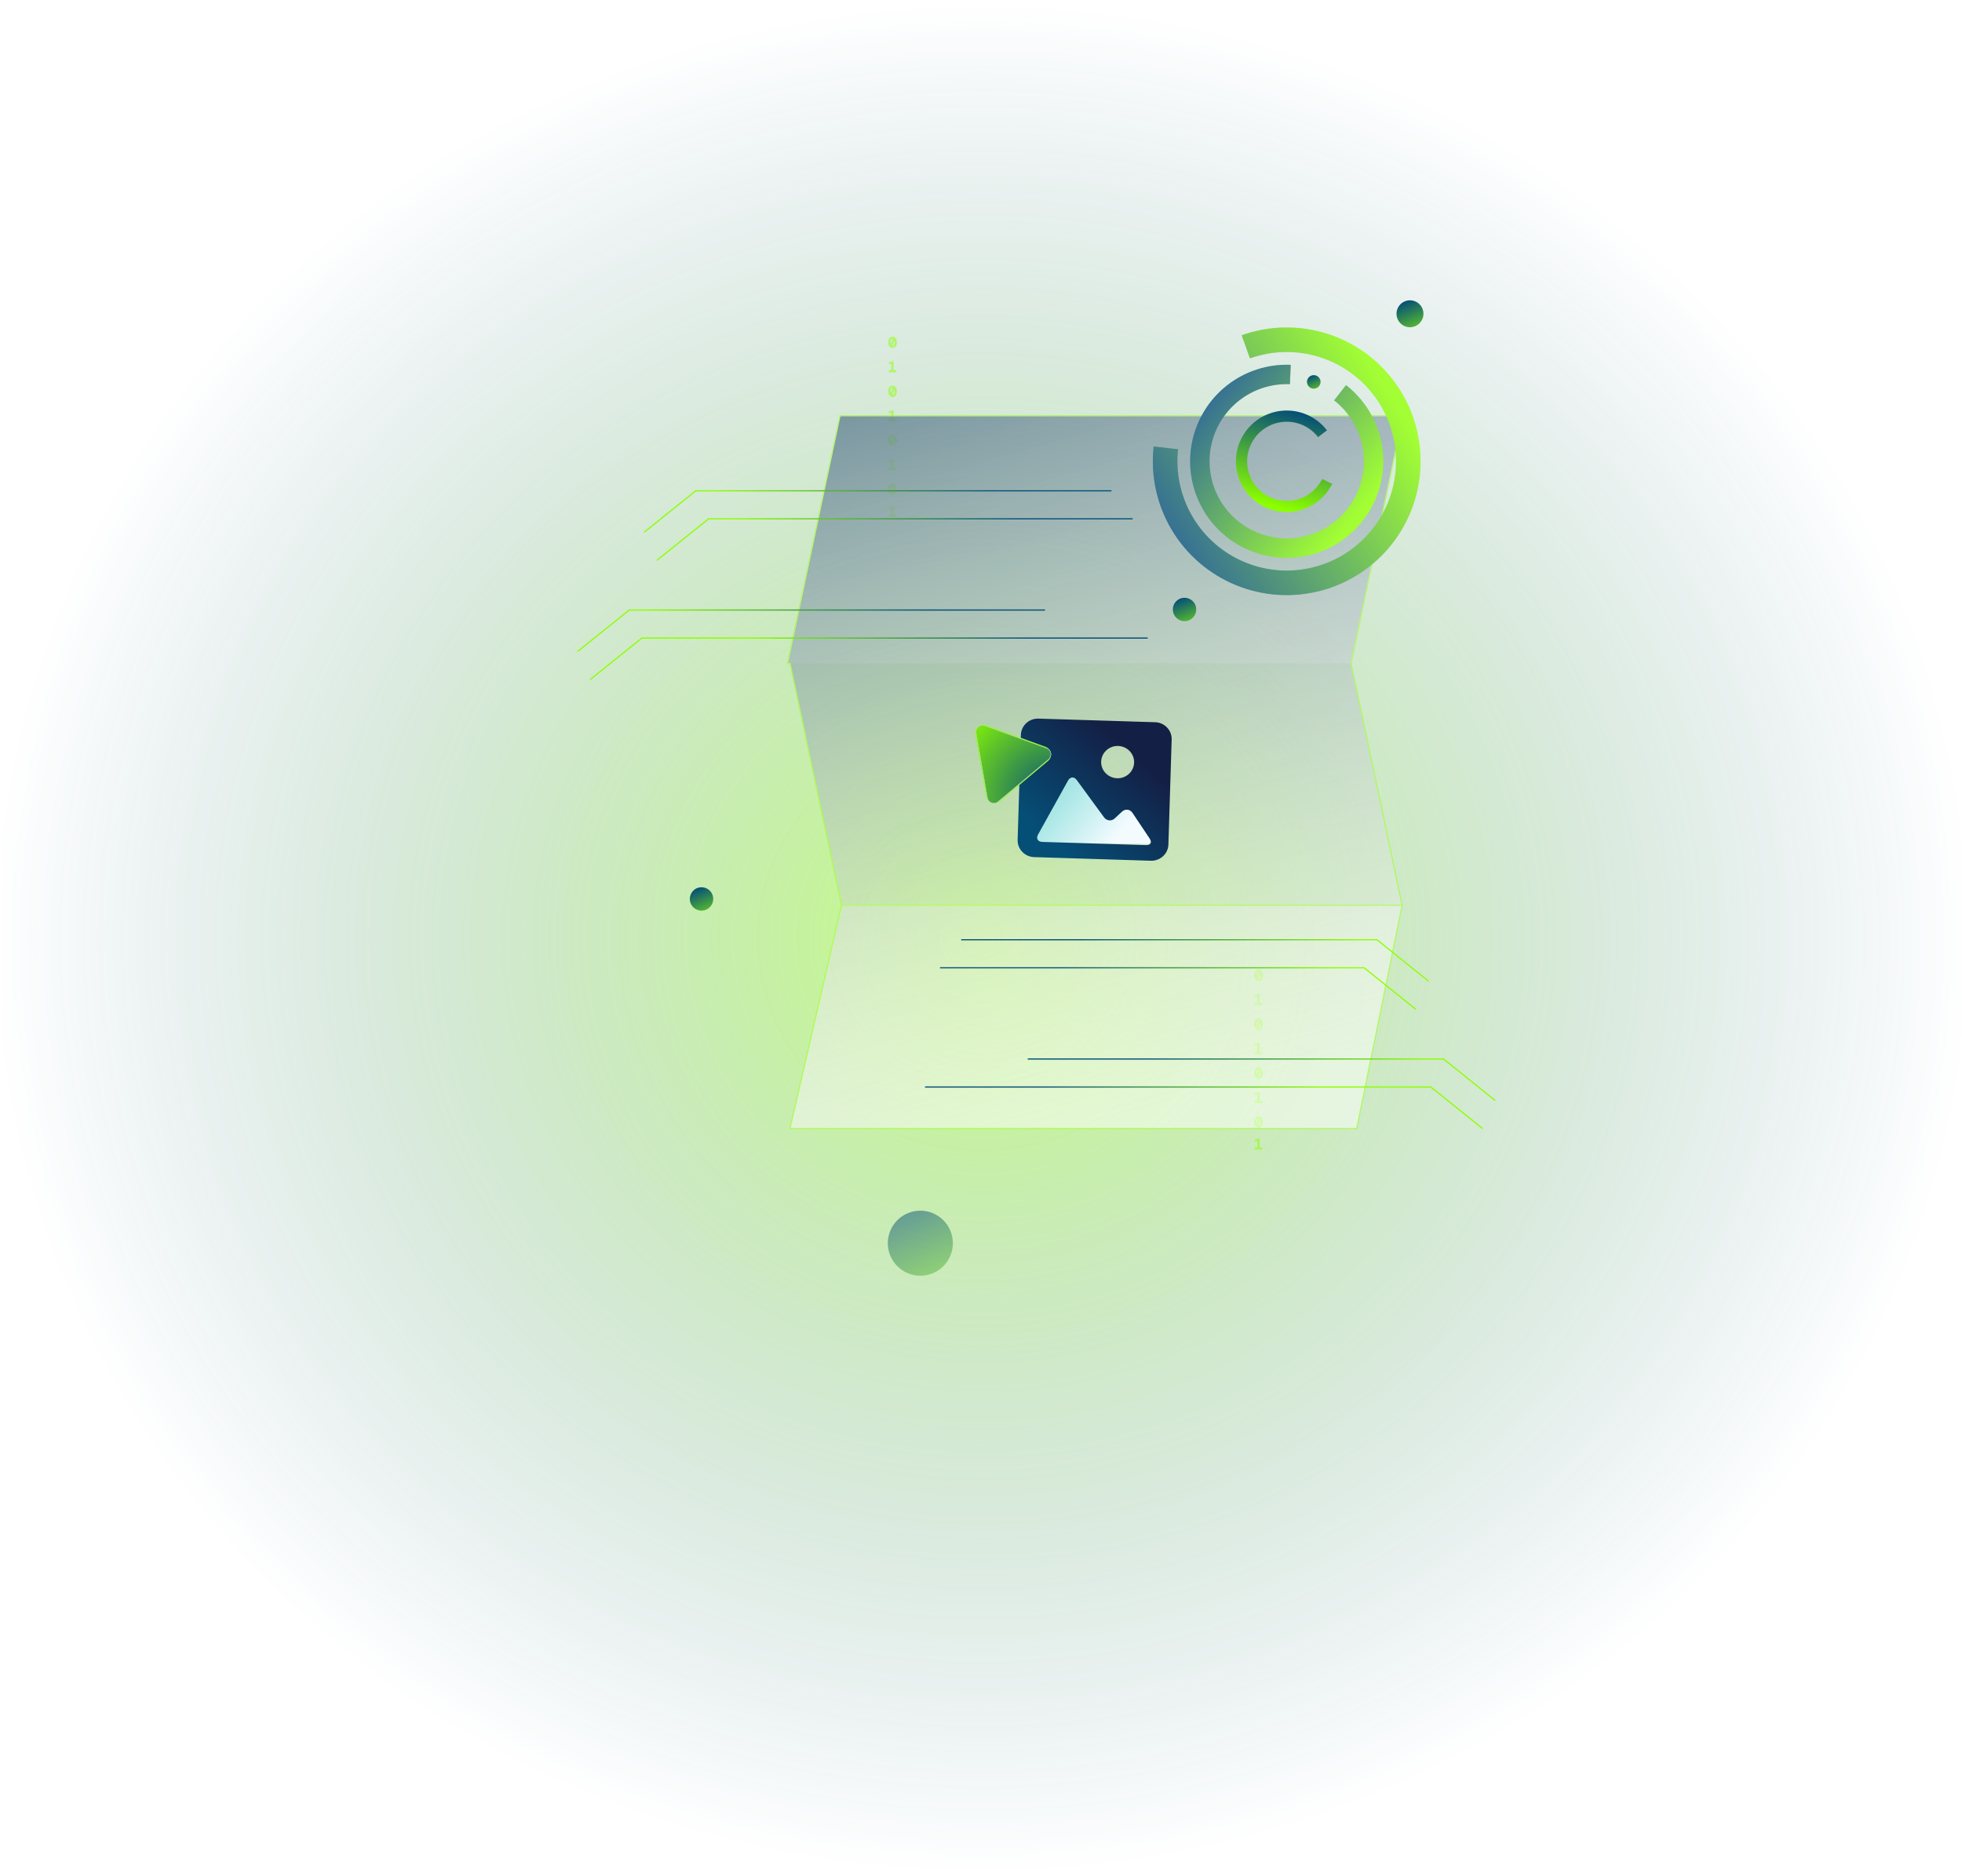 <svg width="801" height="766" viewBox="0 0 801 766" fill="none" xmlns="http://www.w3.org/2000/svg">
<rect opacity="0.5" x="0.912" y="0.874" width="800" height="764.782" fill="url(#paint0_radial_1520_3580)"/>
<g opacity="0.5" filter="url(#filter0_f_1520_3580)">
<path d="M364.386 141.895C364.081 141.895 363.81 141.81 363.575 141.641C363.343 141.471 363.162 141.229 363.03 140.917C362.903 140.604 362.839 140.231 362.839 139.799C362.839 139.366 362.903 138.994 363.03 138.681C363.162 138.368 363.343 138.127 363.575 137.957C363.81 137.787 364.081 137.702 364.386 137.702C364.695 137.702 364.965 137.787 365.197 137.957C365.428 138.127 365.608 138.368 365.735 138.681C365.867 138.994 365.932 139.366 365.932 139.799C365.932 140.231 365.867 140.604 365.735 140.917C365.608 141.229 365.428 141.471 365.197 141.641C364.965 141.81 364.695 141.895 364.386 141.895ZM363.337 139.799C363.337 140.061 363.364 140.299 363.419 140.511C363.476 140.72 363.556 140.895 363.656 141.038L364.78 138.252C364.66 138.187 364.529 138.154 364.386 138.154C364.181 138.154 364 138.221 363.841 138.357C363.683 138.488 363.559 138.677 363.471 138.924C363.382 139.167 363.337 139.459 363.337 139.799ZM364.386 141.449C364.59 141.449 364.772 141.384 364.93 141.253C365.089 141.117 365.212 140.926 365.301 140.679C365.39 140.432 365.434 140.139 365.434 139.799C365.434 139.536 365.405 139.301 365.347 139.092C365.293 138.88 365.216 138.702 365.116 138.559L363.986 141.351C364.11 141.417 364.243 141.449 364.386 141.449ZM363.054 151.826V151.386H364.102V148.345L363.112 148.536V148.165L364.264 147.772H364.589V151.386H365.695V151.826H363.054ZM364.386 161.895C364.081 161.895 363.81 161.81 363.575 161.641C363.343 161.471 363.162 161.229 363.03 160.917C362.903 160.604 362.839 160.231 362.839 159.799C362.839 159.366 362.903 158.994 363.03 158.681C363.162 158.368 363.343 158.127 363.575 157.957C363.81 157.787 364.081 157.702 364.386 157.702C364.695 157.702 364.965 157.787 365.197 157.957C365.428 158.127 365.608 158.368 365.735 158.681C365.867 158.994 365.932 159.366 365.932 159.799C365.932 160.231 365.867 160.604 365.735 160.917C365.608 161.229 365.428 161.471 365.197 161.641C364.965 161.81 364.695 161.895 364.386 161.895ZM363.337 159.799C363.337 160.061 363.364 160.299 363.419 160.511C363.476 160.72 363.556 160.895 363.656 161.038L364.78 158.252C364.66 158.187 364.529 158.154 364.386 158.154C364.181 158.154 364 158.221 363.841 158.357C363.683 158.488 363.559 158.677 363.471 158.924C363.382 159.167 363.337 159.459 363.337 159.799ZM364.386 161.449C364.59 161.449 364.772 161.384 364.93 161.253C365.089 161.117 365.212 160.926 365.301 160.679C365.39 160.432 365.434 160.139 365.434 159.799C365.434 159.536 365.405 159.301 365.347 159.092C365.293 158.88 365.216 158.702 365.116 158.559L363.986 161.351C364.11 161.417 364.243 161.449 364.386 161.449ZM363.054 171.826V171.386H364.102V168.345L363.112 168.536V168.165L364.264 167.772H364.589V171.386H365.695V171.826H363.054ZM364.386 181.895C364.081 181.895 363.81 181.81 363.575 181.641C363.343 181.471 363.162 181.229 363.03 180.917C362.903 180.604 362.839 180.231 362.839 179.799C362.839 179.366 362.903 178.994 363.03 178.681C363.162 178.368 363.343 178.127 363.575 177.957C363.81 177.787 364.081 177.702 364.386 177.702C364.695 177.702 364.965 177.787 365.197 177.957C365.428 178.127 365.608 178.368 365.735 178.681C365.867 178.994 365.932 179.366 365.932 179.799C365.932 180.231 365.867 180.604 365.735 180.917C365.608 181.229 365.428 181.471 365.197 181.641C364.965 181.81 364.695 181.895 364.386 181.895ZM363.337 179.799C363.337 180.061 363.364 180.299 363.419 180.511C363.476 180.72 363.556 180.895 363.656 181.038L364.78 178.252C364.66 178.187 364.529 178.154 364.386 178.154C364.181 178.154 364 178.221 363.841 178.357C363.683 178.488 363.559 178.677 363.471 178.924C363.382 179.167 363.337 179.459 363.337 179.799ZM364.386 181.449C364.59 181.449 364.772 181.384 364.93 181.253C365.089 181.117 365.212 180.926 365.301 180.679C365.39 180.432 365.434 180.139 365.434 179.799C365.434 179.536 365.405 179.301 365.347 179.092C365.293 178.88 365.216 178.702 365.116 178.559L363.986 181.351C364.11 181.417 364.243 181.449 364.386 181.449ZM363.054 191.826V191.386H364.102V188.345L363.112 188.536V188.165L364.264 187.772H364.589V191.386H365.695V191.826H363.054ZM364.386 201.895C364.081 201.895 363.81 201.81 363.575 201.641C363.343 201.471 363.162 201.229 363.03 200.917C362.903 200.604 362.839 200.231 362.839 199.799C362.839 199.366 362.903 198.994 363.03 198.681C363.162 198.368 363.343 198.127 363.575 197.957C363.81 197.787 364.081 197.702 364.386 197.702C364.695 197.702 364.965 197.787 365.197 197.957C365.428 198.127 365.608 198.368 365.735 198.681C365.867 198.994 365.932 199.366 365.932 199.799C365.932 200.231 365.867 200.604 365.735 200.917C365.608 201.229 365.428 201.471 365.197 201.641C364.965 201.81 364.695 201.895 364.386 201.895ZM363.337 199.799C363.337 200.061 363.364 200.299 363.419 200.511C363.476 200.72 363.556 200.895 363.656 201.038L364.78 198.252C364.66 198.187 364.529 198.154 364.386 198.154C364.181 198.154 364 198.221 363.841 198.357C363.683 198.488 363.559 198.677 363.471 198.924C363.382 199.167 363.337 199.459 363.337 199.799ZM364.386 201.449C364.59 201.449 364.772 201.384 364.93 201.253C365.089 201.117 365.212 200.926 365.301 200.679C365.39 200.432 365.434 200.139 365.434 199.799C365.434 199.536 365.405 199.301 365.347 199.092C365.293 198.88 365.216 198.702 365.116 198.559L363.986 201.351C364.11 201.417 364.243 201.449 364.386 201.449ZM363.054 210.826V210.386H364.102V207.345L363.112 207.536V207.165L364.264 206.772H364.589V210.386H365.695V210.826H363.054Z" fill="#054F77"/>
<path d="M363.575 141.641L363.432 141.835L363.434 141.836L363.575 141.641ZM363.03 140.917L362.807 141.008L362.808 141.01L363.03 140.917ZM363.03 138.681L362.808 138.587L362.807 138.59L363.03 138.681ZM363.575 137.957L363.434 137.761L363.432 137.762L363.575 137.957ZM365.197 137.957L365.339 137.762L365.339 137.762L365.197 137.957ZM365.735 138.681L365.512 138.772L365.513 138.774L365.735 138.681ZM365.735 140.917L365.513 140.823L365.512 140.826L365.735 140.917ZM365.197 141.641L365.339 141.835L365.339 141.835L365.197 141.641ZM363.419 140.511L363.185 140.571L363.186 140.576L363.419 140.511ZM363.656 141.038L363.459 141.177L363.714 141.54L363.88 141.128L363.656 141.038ZM364.78 138.252L365.003 138.343L365.084 138.144L364.896 138.041L364.78 138.252ZM363.841 138.357L363.995 138.542L363.998 138.54L363.841 138.357ZM363.471 138.924L363.697 139.007L363.698 139.006L363.471 138.924ZM364.93 141.253L365.084 141.438L365.087 141.436L364.93 141.253ZM365.347 139.092L365.113 139.152L365.115 139.157L365.347 139.092ZM365.116 138.559L365.313 138.421L365.058 138.058L364.892 138.469L365.116 138.559ZM363.986 141.351L363.762 141.26L363.681 141.462L363.873 141.564L363.986 141.351ZM364.386 141.654C364.129 141.654 363.908 141.584 363.716 141.445L363.434 141.836C363.713 142.037 364.033 142.137 364.386 142.137V141.654ZM363.718 141.446C363.527 141.306 363.37 141.103 363.253 140.823L362.808 141.01C362.953 141.356 363.159 141.635 363.432 141.835L363.718 141.446ZM363.254 140.826C363.141 140.549 363.081 140.208 363.081 139.799H362.598C362.598 140.254 362.665 140.659 362.807 141.008L363.254 140.826ZM363.081 139.799C363.081 139.389 363.141 139.049 363.254 138.772L362.807 138.59C362.665 138.938 362.598 139.343 362.598 139.799H363.081ZM363.253 138.774C363.37 138.495 363.527 138.291 363.718 138.152L363.432 137.762C363.159 137.962 362.953 138.242 362.808 138.587L363.253 138.774ZM363.716 138.153C363.908 138.014 364.129 137.943 364.386 137.943V137.461C364.033 137.461 363.713 137.56 363.434 137.761L363.716 138.153ZM364.386 137.943C364.647 137.943 364.867 138.014 365.054 138.152L365.339 137.762C365.063 137.56 364.742 137.461 364.386 137.461V137.943ZM365.054 138.152C365.244 138.291 365.398 138.493 365.512 138.772L365.959 138.59C365.818 138.243 365.613 137.963 365.339 137.762L365.054 138.152ZM365.513 138.774C365.629 139.051 365.691 139.39 365.691 139.799H366.174C366.174 139.343 366.104 138.937 365.958 138.587L365.513 138.774ZM365.691 139.799C365.691 140.208 365.629 140.547 365.513 140.823L365.958 141.01C366.104 140.661 366.174 140.255 366.174 139.799H365.691ZM365.512 140.826C365.398 141.104 365.244 141.307 365.054 141.446L365.339 141.835C365.613 141.635 365.818 141.354 365.959 141.008L365.512 140.826ZM365.054 141.446C364.867 141.583 364.647 141.654 364.386 141.654V142.137C364.742 142.137 365.063 142.038 365.339 141.835L365.054 141.446ZM363.096 139.799C363.096 140.078 363.125 140.335 363.185 140.571L363.652 140.452C363.604 140.262 363.579 140.045 363.579 139.799H363.096ZM363.186 140.576C363.25 140.805 363.339 141.007 363.459 141.177L363.853 140.899C363.772 140.784 363.703 140.635 363.651 140.447L363.186 140.576ZM363.88 141.128L365.003 138.343L364.556 138.162L363.432 140.948L363.88 141.128ZM364.896 138.041C364.739 137.955 364.567 137.913 364.386 137.913V138.395C364.49 138.395 364.581 138.419 364.664 138.464L364.896 138.041ZM364.386 137.913C364.123 137.913 363.886 138.001 363.685 138.173L363.998 138.54C364.113 138.442 364.24 138.395 364.386 138.395V137.913ZM363.687 138.171C363.488 138.336 363.343 138.566 363.244 138.843L363.698 139.006C363.776 138.788 363.878 138.639 363.995 138.542L363.687 138.171ZM363.244 138.841C363.143 139.118 363.096 139.439 363.096 139.799H363.579C363.579 139.479 363.621 139.217 363.697 139.007L363.244 138.841ZM364.386 141.691C364.647 141.691 364.883 141.605 365.084 141.438L364.776 141.067C364.661 141.162 364.534 141.208 364.386 141.208V141.691ZM365.087 141.436C365.285 141.267 365.429 141.037 365.528 140.761L365.074 140.598C364.996 140.815 364.893 140.967 364.774 141.069L365.087 141.436ZM365.528 140.761C365.629 140.481 365.675 140.159 365.675 139.799H365.193C365.193 140.118 365.151 140.383 365.074 140.598L365.528 140.761ZM365.675 139.799C365.675 139.519 365.645 139.261 365.58 139.028L365.115 139.157C365.166 139.34 365.193 139.554 365.193 139.799H365.675ZM365.581 139.033C365.522 138.799 365.434 138.593 365.313 138.421L364.918 138.698C364.998 138.812 365.065 138.961 365.113 139.152L365.581 139.033ZM364.892 138.469L363.762 141.26L364.21 141.441L365.339 138.65L364.892 138.469ZM363.873 141.564C364.032 141.649 364.204 141.691 364.386 141.691V141.208C364.282 141.208 364.187 141.185 364.099 141.138L363.873 141.564ZM363.054 151.826H362.812V152.067H363.054V151.826ZM363.054 151.386V151.144H362.812V151.386H363.054ZM364.102 151.386V151.627H364.343V151.386H364.102ZM364.102 148.345H364.343V148.053L364.056 148.108L364.102 148.345ZM363.112 148.536H362.87V148.828L363.157 148.773L363.112 148.536ZM363.112 148.165L363.034 147.937L362.87 147.993V148.165H363.112ZM364.264 147.772V147.53H364.224L364.186 147.543L364.264 147.772ZM364.589 147.772H364.83V147.53H364.589V147.772ZM364.589 151.386H364.347V151.627H364.589V151.386ZM365.695 151.386H365.936V151.144H365.695V151.386ZM365.695 151.826V152.067H365.936V151.826H365.695ZM363.295 151.826V151.386H362.812V151.826H363.295ZM363.054 151.627H364.102V151.144H363.054V151.627ZM364.343 151.386V148.345H363.861V151.386H364.343ZM364.056 148.108L363.066 148.299L363.157 148.773L364.148 148.582L364.056 148.108ZM363.353 148.536V148.165H362.87V148.536H363.353ZM363.19 148.394L364.342 148L364.186 147.543L363.034 147.937L363.19 148.394ZM364.264 148.013H364.589V147.53H364.264V148.013ZM364.347 147.772V151.386H364.83V147.772H364.347ZM364.589 151.627H365.695V151.144H364.589V151.627ZM365.453 151.386V151.826H365.936V151.386H365.453ZM365.695 151.585H363.054V152.067H365.695V151.585ZM363.575 161.641L363.432 161.835L363.434 161.836L363.575 161.641ZM363.03 160.917L362.807 161.008L362.808 161.01L363.03 160.917ZM363.03 158.681L362.808 158.587L362.807 158.59L363.03 158.681ZM363.575 157.957L363.434 157.761L363.432 157.762L363.575 157.957ZM365.197 157.957L365.339 157.762L365.339 157.762L365.197 157.957ZM365.735 158.681L365.512 158.772L365.513 158.774L365.735 158.681ZM365.735 160.917L365.513 160.823L365.512 160.826L365.735 160.917ZM365.197 161.641L365.339 161.835L365.339 161.835L365.197 161.641ZM363.419 160.511L363.185 160.571L363.186 160.576L363.419 160.511ZM363.656 161.038L363.459 161.177L363.714 161.54L363.88 161.128L363.656 161.038ZM364.78 158.252L365.003 158.343L365.084 158.144L364.896 158.041L364.78 158.252ZM363.841 158.357L363.995 158.542L363.998 158.54L363.841 158.357ZM363.471 158.924L363.697 159.007L363.698 159.006L363.471 158.924ZM364.93 161.253L365.084 161.438L365.087 161.436L364.93 161.253ZM365.347 159.092L365.113 159.152L365.115 159.157L365.347 159.092ZM365.116 158.559L365.313 158.421L365.058 158.058L364.892 158.469L365.116 158.559ZM363.986 161.351L363.762 161.26L363.681 161.462L363.873 161.564L363.986 161.351ZM364.386 161.654C364.129 161.654 363.908 161.584 363.716 161.445L363.434 161.836C363.713 162.037 364.033 162.137 364.386 162.137V161.654ZM363.718 161.446C363.527 161.306 363.37 161.103 363.253 160.823L362.808 161.01C362.953 161.356 363.159 161.635 363.432 161.835L363.718 161.446ZM363.254 160.826C363.141 160.549 363.081 160.208 363.081 159.799H362.598C362.598 160.254 362.665 160.659 362.807 161.008L363.254 160.826ZM363.081 159.799C363.081 159.389 363.141 159.049 363.254 158.772L362.807 158.59C362.665 158.938 362.598 159.343 362.598 159.799H363.081ZM363.253 158.774C363.37 158.495 363.527 158.291 363.718 158.152L363.432 157.762C363.159 157.962 362.953 158.242 362.808 158.587L363.253 158.774ZM363.716 158.153C363.908 158.014 364.129 157.943 364.386 157.943V157.461C364.033 157.461 363.713 157.56 363.434 157.761L363.716 158.153ZM364.386 157.943C364.647 157.943 364.867 158.014 365.054 158.152L365.339 157.762C365.063 157.56 364.742 157.461 364.386 157.461V157.943ZM365.054 158.152C365.244 158.291 365.398 158.493 365.512 158.772L365.959 158.59C365.818 158.243 365.613 157.963 365.339 157.762L365.054 158.152ZM365.513 158.774C365.629 159.051 365.691 159.39 365.691 159.799H366.174C366.174 159.343 366.104 158.937 365.958 158.587L365.513 158.774ZM365.691 159.799C365.691 160.208 365.629 160.547 365.513 160.823L365.958 161.01C366.104 160.661 366.174 160.255 366.174 159.799H365.691ZM365.512 160.826C365.398 161.104 365.244 161.307 365.054 161.446L365.339 161.835C365.613 161.635 365.818 161.354 365.959 161.008L365.512 160.826ZM365.054 161.446C364.867 161.583 364.647 161.654 364.386 161.654V162.137C364.742 162.137 365.063 162.038 365.339 161.835L365.054 161.446ZM363.096 159.799C363.096 160.078 363.125 160.335 363.185 160.571L363.652 160.452C363.604 160.262 363.579 160.045 363.579 159.799H363.096ZM363.186 160.576C363.25 160.805 363.339 161.007 363.459 161.177L363.853 160.899C363.772 160.784 363.703 160.635 363.651 160.447L363.186 160.576ZM363.88 161.128L365.003 158.343L364.556 158.162L363.432 160.948L363.88 161.128ZM364.896 158.041C364.739 157.955 364.567 157.913 364.386 157.913V158.395C364.49 158.395 364.581 158.419 364.664 158.464L364.896 158.041ZM364.386 157.913C364.123 157.913 363.886 158.001 363.685 158.173L363.998 158.54C364.113 158.442 364.24 158.395 364.386 158.395V157.913ZM363.687 158.171C363.488 158.336 363.343 158.566 363.244 158.843L363.698 159.006C363.776 158.788 363.878 158.639 363.995 158.542L363.687 158.171ZM363.244 158.841C363.143 159.118 363.096 159.439 363.096 159.799H363.579C363.579 159.479 363.621 159.217 363.697 159.007L363.244 158.841ZM364.386 161.691C364.647 161.691 364.883 161.605 365.084 161.438L364.776 161.067C364.661 161.162 364.534 161.208 364.386 161.208V161.691ZM365.087 161.436C365.285 161.267 365.429 161.037 365.528 160.761L365.074 160.598C364.996 160.815 364.893 160.967 364.774 161.069L365.087 161.436ZM365.528 160.761C365.629 160.481 365.675 160.159 365.675 159.799H365.193C365.193 160.118 365.151 160.383 365.074 160.598L365.528 160.761ZM365.675 159.799C365.675 159.519 365.645 159.261 365.58 159.028L365.115 159.157C365.166 159.34 365.193 159.554 365.193 159.799H365.675ZM365.581 159.033C365.522 158.799 365.434 158.593 365.313 158.421L364.918 158.698C364.998 158.812 365.065 158.961 365.113 159.152L365.581 159.033ZM364.892 158.469L363.762 161.26L364.21 161.441L365.339 158.65L364.892 158.469ZM363.873 161.564C364.032 161.649 364.204 161.691 364.386 161.691V161.208C364.282 161.208 364.187 161.185 364.099 161.138L363.873 161.564ZM363.054 171.826H362.812V172.067H363.054V171.826ZM363.054 171.386V171.144H362.812V171.386H363.054ZM364.102 171.386V171.627H364.343V171.386H364.102ZM364.102 168.345H364.343V168.053L364.056 168.108L364.102 168.345ZM363.112 168.536H362.87V168.828L363.157 168.773L363.112 168.536ZM363.112 168.165L363.034 167.937L362.87 167.993V168.165H363.112ZM364.264 167.772V167.53H364.224L364.186 167.543L364.264 167.772ZM364.589 167.772H364.83V167.53H364.589V167.772ZM364.589 171.386H364.347V171.627H364.589V171.386ZM365.695 171.386H365.936V171.144H365.695V171.386ZM365.695 171.826V172.067H365.936V171.826H365.695ZM363.295 171.826V171.386H362.812V171.826H363.295ZM363.054 171.627H364.102V171.144H363.054V171.627ZM364.343 171.386V168.345H363.861V171.386H364.343ZM364.056 168.108L363.066 168.299L363.157 168.773L364.148 168.582L364.056 168.108ZM363.353 168.536V168.165H362.87V168.536H363.353ZM363.19 168.394L364.342 168L364.186 167.543L363.034 167.937L363.19 168.394ZM364.264 168.013H364.589V167.53H364.264V168.013ZM364.347 167.772V171.386H364.83V167.772H364.347ZM364.589 171.627H365.695V171.144H364.589V171.627ZM365.453 171.386V171.826H365.936V171.386H365.453ZM365.695 171.585H363.054V172.067H365.695V171.585ZM363.575 181.641L363.432 181.835L363.434 181.836L363.575 181.641ZM363.03 180.917L362.807 181.008L362.808 181.01L363.03 180.917ZM363.03 178.681L362.808 178.587L362.807 178.59L363.03 178.681ZM363.575 177.957L363.434 177.761L363.432 177.762L363.575 177.957ZM365.197 177.957L365.339 177.762L365.339 177.762L365.197 177.957ZM365.735 178.681L365.512 178.772L365.513 178.774L365.735 178.681ZM365.735 180.917L365.513 180.823L365.512 180.826L365.735 180.917ZM365.197 181.641L365.339 181.835L365.339 181.835L365.197 181.641ZM363.419 180.511L363.185 180.571L363.186 180.576L363.419 180.511ZM363.656 181.038L363.459 181.177L363.714 181.54L363.88 181.128L363.656 181.038ZM364.78 178.252L365.003 178.343L365.084 178.144L364.896 178.041L364.78 178.252ZM363.841 178.357L363.995 178.542L363.998 178.54L363.841 178.357ZM363.471 178.924L363.697 179.007L363.698 179.006L363.471 178.924ZM364.93 181.253L365.084 181.438L365.087 181.436L364.93 181.253ZM365.347 179.092L365.113 179.152L365.115 179.157L365.347 179.092ZM365.116 178.559L365.313 178.421L365.058 178.058L364.892 178.469L365.116 178.559ZM363.986 181.351L363.762 181.26L363.681 181.462L363.873 181.564L363.986 181.351ZM364.386 181.654C364.129 181.654 363.908 181.584 363.716 181.445L363.434 181.836C363.713 182.037 364.033 182.137 364.386 182.137V181.654ZM363.718 181.446C363.527 181.306 363.37 181.103 363.253 180.823L362.808 181.01C362.953 181.356 363.159 181.635 363.432 181.835L363.718 181.446ZM363.254 180.826C363.141 180.549 363.081 180.208 363.081 179.799H362.598C362.598 180.254 362.665 180.659 362.807 181.008L363.254 180.826ZM363.081 179.799C363.081 179.389 363.141 179.049 363.254 178.772L362.807 178.59C362.665 178.938 362.598 179.343 362.598 179.799H363.081ZM363.253 178.774C363.37 178.495 363.527 178.291 363.718 178.152L363.432 177.762C363.159 177.962 362.953 178.242 362.808 178.587L363.253 178.774ZM363.716 178.153C363.908 178.014 364.129 177.943 364.386 177.943V177.461C364.033 177.461 363.713 177.56 363.434 177.761L363.716 178.153ZM364.386 177.943C364.647 177.943 364.867 178.014 365.054 178.152L365.339 177.762C365.063 177.56 364.742 177.461 364.386 177.461V177.943ZM365.054 178.152C365.244 178.291 365.398 178.493 365.512 178.772L365.959 178.59C365.818 178.243 365.613 177.963 365.339 177.762L365.054 178.152ZM365.513 178.774C365.629 179.051 365.691 179.39 365.691 179.799H366.174C366.174 179.343 366.104 178.937 365.958 178.587L365.513 178.774ZM365.691 179.799C365.691 180.208 365.629 180.547 365.513 180.823L365.958 181.01C366.104 180.661 366.174 180.255 366.174 179.799H365.691ZM365.512 180.826C365.398 181.104 365.244 181.307 365.054 181.446L365.339 181.835C365.613 181.635 365.818 181.354 365.959 181.008L365.512 180.826ZM365.054 181.446C364.867 181.583 364.647 181.654 364.386 181.654V182.137C364.742 182.137 365.063 182.038 365.339 181.835L365.054 181.446ZM363.096 179.799C363.096 180.078 363.125 180.335 363.185 180.571L363.652 180.452C363.604 180.262 363.579 180.045 363.579 179.799H363.096ZM363.186 180.576C363.25 180.805 363.339 181.007 363.459 181.177L363.853 180.899C363.772 180.784 363.703 180.635 363.651 180.447L363.186 180.576ZM363.88 181.128L365.003 178.343L364.556 178.162L363.432 180.948L363.88 181.128ZM364.896 178.041C364.739 177.955 364.567 177.913 364.386 177.913V178.395C364.49 178.395 364.581 178.419 364.664 178.464L364.896 178.041ZM364.386 177.913C364.123 177.913 363.886 178.001 363.685 178.173L363.998 178.54C364.113 178.442 364.24 178.395 364.386 178.395V177.913ZM363.687 178.171C363.488 178.336 363.343 178.566 363.244 178.843L363.698 179.006C363.776 178.788 363.878 178.639 363.995 178.542L363.687 178.171ZM363.244 178.841C363.143 179.118 363.096 179.439 363.096 179.799H363.579C363.579 179.479 363.621 179.217 363.697 179.007L363.244 178.841ZM364.386 181.691C364.647 181.691 364.883 181.605 365.084 181.438L364.776 181.067C364.661 181.162 364.534 181.208 364.386 181.208V181.691ZM365.087 181.436C365.285 181.267 365.429 181.037 365.528 180.761L365.074 180.598C364.996 180.815 364.893 180.967 364.774 181.069L365.087 181.436ZM365.528 180.761C365.629 180.481 365.675 180.159 365.675 179.799H365.193C365.193 180.118 365.151 180.383 365.074 180.598L365.528 180.761ZM365.675 179.799C365.675 179.519 365.645 179.261 365.58 179.028L365.115 179.157C365.166 179.34 365.193 179.554 365.193 179.799H365.675ZM365.581 179.033C365.522 178.799 365.434 178.593 365.313 178.421L364.918 178.698C364.998 178.812 365.065 178.961 365.113 179.152L365.581 179.033ZM364.892 178.469L363.762 181.26L364.21 181.441L365.339 178.65L364.892 178.469ZM363.873 181.564C364.032 181.649 364.204 181.691 364.386 181.691V181.208C364.282 181.208 364.187 181.185 364.099 181.138L363.873 181.564ZM363.054 191.826H362.812V192.067H363.054V191.826ZM363.054 191.386V191.144H362.812V191.386H363.054ZM364.102 191.386V191.627H364.343V191.386H364.102ZM364.102 188.345H364.343V188.053L364.056 188.108L364.102 188.345ZM363.112 188.536H362.87V188.828L363.157 188.773L363.112 188.536ZM363.112 188.165L363.034 187.937L362.87 187.993V188.165H363.112ZM364.264 187.772V187.53H364.224L364.186 187.543L364.264 187.772ZM364.589 187.772H364.83V187.53H364.589V187.772ZM364.589 191.386H364.347V191.627H364.589V191.386ZM365.695 191.386H365.936V191.144H365.695V191.386ZM365.695 191.826V192.067H365.936V191.826H365.695ZM363.295 191.826V191.386H362.812V191.826H363.295ZM363.054 191.627H364.102V191.144H363.054V191.627ZM364.343 191.386V188.345H363.861V191.386H364.343ZM364.056 188.108L363.066 188.299L363.157 188.773L364.148 188.582L364.056 188.108ZM363.353 188.536V188.165H362.87V188.536H363.353ZM363.19 188.394L364.342 188L364.186 187.543L363.034 187.937L363.19 188.394ZM364.264 188.013H364.589V187.53H364.264V188.013ZM364.347 187.772V191.386H364.83V187.772H364.347ZM364.589 191.627H365.695V191.144H364.589V191.627ZM365.453 191.386V191.826H365.936V191.386H365.453ZM365.695 191.585H363.054V192.067H365.695V191.585ZM363.575 201.641L363.432 201.835L363.434 201.836L363.575 201.641ZM363.03 200.917L362.807 201.008L362.808 201.01L363.03 200.917ZM363.03 198.681L362.808 198.587L362.807 198.59L363.03 198.681ZM363.575 197.957L363.434 197.761L363.432 197.762L363.575 197.957ZM365.197 197.957L365.339 197.762L365.339 197.762L365.197 197.957ZM365.735 198.681L365.512 198.772L365.513 198.774L365.735 198.681ZM365.735 200.917L365.513 200.823L365.512 200.826L365.735 200.917ZM365.197 201.641L365.339 201.835L365.339 201.835L365.197 201.641ZM363.419 200.511L363.185 200.571L363.186 200.576L363.419 200.511ZM363.656 201.038L363.459 201.177L363.714 201.54L363.88 201.128L363.656 201.038ZM364.78 198.252L365.003 198.343L365.084 198.144L364.896 198.041L364.78 198.252ZM363.841 198.357L363.995 198.542L363.998 198.54L363.841 198.357ZM363.471 198.924L363.697 199.007L363.698 199.006L363.471 198.924ZM364.93 201.253L365.084 201.438L365.087 201.436L364.93 201.253ZM365.347 199.092L365.113 199.152L365.115 199.157L365.347 199.092ZM365.116 198.559L365.313 198.421L365.058 198.058L364.892 198.469L365.116 198.559ZM363.986 201.351L363.762 201.26L363.681 201.462L363.873 201.564L363.986 201.351ZM364.386 201.654C364.129 201.654 363.908 201.584 363.716 201.445L363.434 201.836C363.713 202.037 364.033 202.137 364.386 202.137V201.654ZM363.718 201.446C363.527 201.306 363.37 201.103 363.253 200.823L362.808 201.01C362.953 201.356 363.159 201.635 363.432 201.835L363.718 201.446ZM363.254 200.826C363.141 200.549 363.081 200.208 363.081 199.799H362.598C362.598 200.254 362.665 200.659 362.807 201.008L363.254 200.826ZM363.081 199.799C363.081 199.389 363.141 199.049 363.254 198.772L362.807 198.59C362.665 198.938 362.598 199.343 362.598 199.799H363.081ZM363.253 198.774C363.37 198.495 363.527 198.291 363.718 198.152L363.432 197.762C363.159 197.962 362.953 198.242 362.808 198.587L363.253 198.774ZM363.716 198.153C363.908 198.014 364.129 197.943 364.386 197.943V197.461C364.033 197.461 363.713 197.56 363.434 197.761L363.716 198.153ZM364.386 197.943C364.647 197.943 364.867 198.014 365.054 198.152L365.339 197.762C365.063 197.56 364.742 197.461 364.386 197.461V197.943ZM365.054 198.152C365.244 198.291 365.398 198.493 365.512 198.772L365.959 198.59C365.818 198.243 365.613 197.963 365.339 197.762L365.054 198.152ZM365.513 198.774C365.629 199.051 365.691 199.39 365.691 199.799H366.174C366.174 199.343 366.104 198.937 365.958 198.587L365.513 198.774ZM365.691 199.799C365.691 200.208 365.629 200.547 365.513 200.823L365.958 201.01C366.104 200.661 366.174 200.255 366.174 199.799H365.691ZM365.512 200.826C365.398 201.104 365.244 201.307 365.054 201.446L365.339 201.835C365.613 201.635 365.818 201.354 365.959 201.008L365.512 200.826ZM365.054 201.446C364.867 201.583 364.647 201.654 364.386 201.654V202.137C364.742 202.137 365.063 202.038 365.339 201.835L365.054 201.446ZM363.096 199.799C363.096 200.078 363.125 200.335 363.185 200.571L363.652 200.452C363.604 200.262 363.579 200.045 363.579 199.799H363.096ZM363.186 200.576C363.25 200.805 363.339 201.007 363.459 201.177L363.853 200.899C363.772 200.784 363.703 200.635 363.651 200.447L363.186 200.576ZM363.88 201.128L365.003 198.343L364.556 198.162L363.432 200.948L363.88 201.128ZM364.896 198.041C364.739 197.955 364.567 197.913 364.386 197.913V198.395C364.49 198.395 364.581 198.419 364.664 198.464L364.896 198.041ZM364.386 197.913C364.123 197.913 363.886 198.001 363.685 198.173L363.998 198.54C364.113 198.442 364.24 198.395 364.386 198.395V197.913ZM363.687 198.171C363.488 198.336 363.343 198.566 363.244 198.843L363.698 199.006C363.776 198.788 363.878 198.639 363.995 198.542L363.687 198.171ZM363.244 198.841C363.143 199.118 363.096 199.439 363.096 199.799H363.579C363.579 199.479 363.621 199.217 363.697 199.007L363.244 198.841ZM364.386 201.691C364.647 201.691 364.883 201.605 365.084 201.438L364.776 201.067C364.661 201.162 364.534 201.208 364.386 201.208V201.691ZM365.087 201.436C365.285 201.267 365.429 201.037 365.528 200.761L365.074 200.598C364.996 200.815 364.893 200.967 364.774 201.069L365.087 201.436ZM365.528 200.761C365.629 200.481 365.675 200.159 365.675 199.799H365.193C365.193 200.118 365.151 200.383 365.074 200.598L365.528 200.761ZM365.675 199.799C365.675 199.519 365.645 199.261 365.58 199.028L365.115 199.157C365.166 199.34 365.193 199.554 365.193 199.799H365.675ZM365.581 199.033C365.522 198.799 365.434 198.593 365.313 198.421L364.918 198.698C364.998 198.812 365.065 198.961 365.113 199.152L365.581 199.033ZM364.892 198.469L363.762 201.26L364.21 201.441L365.339 198.65L364.892 198.469ZM363.873 201.564C364.032 201.649 364.204 201.691 364.386 201.691V201.208C364.282 201.208 364.187 201.185 364.099 201.138L363.873 201.564ZM363.054 210.826H362.812V211.067H363.054V210.826ZM363.054 210.386V210.144H362.812V210.386H363.054ZM364.102 210.386V210.627H364.343V210.386H364.102ZM364.102 207.345H364.343V207.053L364.056 207.108L364.102 207.345ZM363.112 207.536H362.87V207.828L363.157 207.773L363.112 207.536ZM363.112 207.165L363.034 206.937L362.87 206.993V207.165H363.112ZM364.264 206.772V206.53H364.224L364.186 206.543L364.264 206.772ZM364.589 206.772H364.83V206.53H364.589V206.772ZM364.589 210.386H364.347V210.627H364.589V210.386ZM365.695 210.386H365.936V210.144H365.695V210.386ZM365.695 210.826V211.067H365.936V210.826H365.695ZM363.295 210.826V210.386H362.812V210.826H363.295ZM363.054 210.627H364.102V210.144H363.054V210.627ZM364.343 210.386V207.345H363.861V210.386H364.343ZM364.056 207.108L363.066 207.299L363.157 207.773L364.148 207.582L364.056 207.108ZM363.353 207.536V207.165H362.87V207.536H363.353ZM363.19 207.394L364.342 207L364.186 206.543L363.034 206.937L363.19 207.394ZM364.264 207.013H364.589V206.53H364.264V207.013ZM364.347 206.772V210.386H364.83V206.772H364.347ZM364.589 210.627H365.695V210.144H364.589V210.627ZM365.453 210.386V210.826H365.936V210.386H365.453ZM365.695 210.585H363.054V211.067H365.695V210.585Z" fill="#8CFF00"/>
</g>
<g opacity="0.5" filter="url(#filter1_f_1520_3580)">
<path d="M513.809 400.282C513.504 400.282 513.234 400.197 512.999 400.027C512.767 399.857 512.585 399.616 512.454 399.303C512.327 398.991 512.263 398.618 512.263 398.186C512.263 397.753 512.327 397.38 512.454 397.068C512.585 396.755 512.767 396.514 512.999 396.344C513.234 396.174 513.504 396.089 513.809 396.089C514.118 396.089 514.389 396.174 514.62 396.344C514.852 396.514 515.031 396.755 515.159 397.068C515.29 397.38 515.356 397.753 515.356 398.186C515.356 398.618 515.29 398.991 515.159 399.303C515.031 399.616 514.852 399.857 514.62 400.027C514.389 400.197 514.118 400.282 513.809 400.282ZM512.761 398.186C512.761 398.448 512.788 398.686 512.842 398.898C512.9 399.106 512.979 399.282 513.08 399.425L514.203 396.639C514.084 396.573 513.952 396.541 513.809 396.541C513.605 396.541 513.423 396.608 513.265 396.743C513.107 396.875 512.983 397.064 512.894 397.311C512.805 397.554 512.761 397.846 512.761 398.186ZM513.809 399.836C514.014 399.836 514.196 399.771 514.354 399.639C514.512 399.504 514.636 399.313 514.725 399.066C514.813 398.819 514.858 398.525 514.858 398.186C514.858 397.923 514.829 397.687 514.771 397.479C514.717 397.267 514.64 397.089 514.539 396.946L513.41 399.738C513.533 399.803 513.667 399.836 513.809 399.836ZM512.477 410.213V409.773H513.526V406.732L512.535 406.923V406.552L513.688 406.158H514.012V409.773H515.118V410.213H512.477ZM513.809 420.282C513.504 420.282 513.234 420.197 512.999 420.027C512.767 419.857 512.585 419.616 512.454 419.303C512.327 418.991 512.263 418.618 512.263 418.186C512.263 417.753 512.327 417.38 512.454 417.068C512.585 416.755 512.767 416.514 512.999 416.344C513.234 416.174 513.504 416.089 513.809 416.089C514.118 416.089 514.389 416.174 514.62 416.344C514.852 416.514 515.031 416.755 515.159 417.068C515.29 417.38 515.356 417.753 515.356 418.186C515.356 418.618 515.29 418.991 515.159 419.303C515.031 419.616 514.852 419.857 514.62 420.027C514.389 420.197 514.118 420.282 513.809 420.282ZM512.761 418.186C512.761 418.448 512.788 418.686 512.842 418.898C512.9 419.106 512.979 419.282 513.08 419.425L514.203 416.639C514.084 416.573 513.952 416.541 513.809 416.541C513.605 416.541 513.423 416.608 513.265 416.743C513.107 416.875 512.983 417.064 512.894 417.311C512.805 417.554 512.761 417.846 512.761 418.186ZM513.809 419.836C514.014 419.836 514.196 419.771 514.354 419.639C514.512 419.504 514.636 419.313 514.725 419.066C514.813 418.819 514.858 418.525 514.858 418.186C514.858 417.923 514.829 417.687 514.771 417.479C514.717 417.267 514.64 417.089 514.539 416.946L513.41 419.738C513.533 419.803 513.667 419.836 513.809 419.836ZM512.477 430.213V429.773H513.526V426.732L512.535 426.923V426.552L513.688 426.158H514.012V429.773H515.118V430.213H512.477ZM513.809 440.282C513.504 440.282 513.234 440.197 512.999 440.027C512.767 439.857 512.585 439.616 512.454 439.303C512.327 438.991 512.263 438.618 512.263 438.186C512.263 437.753 512.327 437.38 512.454 437.068C512.585 436.755 512.767 436.514 512.999 436.344C513.234 436.174 513.504 436.089 513.809 436.089C514.118 436.089 514.389 436.174 514.62 436.344C514.852 436.514 515.031 436.755 515.159 437.068C515.29 437.38 515.356 437.753 515.356 438.186C515.356 438.618 515.29 438.991 515.159 439.303C515.031 439.616 514.852 439.857 514.62 440.027C514.389 440.197 514.118 440.282 513.809 440.282ZM512.761 438.186C512.761 438.448 512.788 438.686 512.842 438.898C512.9 439.106 512.979 439.282 513.08 439.425L514.203 436.639C514.084 436.573 513.952 436.541 513.809 436.541C513.605 436.541 513.423 436.608 513.265 436.743C513.107 436.875 512.983 437.064 512.894 437.311C512.805 437.554 512.761 437.846 512.761 438.186ZM513.809 439.836C514.014 439.836 514.196 439.771 514.354 439.639C514.512 439.504 514.636 439.313 514.725 439.066C514.813 438.819 514.858 438.525 514.858 438.186C514.858 437.923 514.829 437.687 514.771 437.479C514.717 437.267 514.64 437.089 514.539 436.946L513.41 439.738C513.533 439.803 513.667 439.836 513.809 439.836ZM512.477 450.213V449.773H513.526V446.732L512.535 446.923V446.552L513.688 446.158H514.012V449.773H515.118V450.213H512.477ZM513.809 460.282C513.504 460.282 513.234 460.197 512.999 460.027C512.767 459.857 512.585 459.616 512.454 459.303C512.327 458.991 512.263 458.618 512.263 458.186C512.263 457.753 512.327 457.38 512.454 457.068C512.585 456.755 512.767 456.514 512.999 456.344C513.234 456.174 513.504 456.089 513.809 456.089C514.118 456.089 514.389 456.174 514.62 456.344C514.852 456.514 515.031 456.755 515.159 457.068C515.29 457.38 515.356 457.753 515.356 458.186C515.356 458.618 515.29 458.991 515.159 459.303C515.031 459.616 514.852 459.857 514.62 460.027C514.389 460.197 514.118 460.282 513.809 460.282ZM512.761 458.186C512.761 458.448 512.788 458.686 512.842 458.898C512.9 459.106 512.979 459.282 513.08 459.425L514.203 456.639C514.084 456.573 513.952 456.541 513.809 456.541C513.605 456.541 513.423 456.608 513.265 456.743C513.107 456.875 512.983 457.064 512.894 457.311C512.805 457.554 512.761 457.846 512.761 458.186ZM513.809 459.836C514.014 459.836 514.196 459.771 514.354 459.639C514.512 459.504 514.636 459.313 514.725 459.066C514.813 458.819 514.858 458.525 514.858 458.186C514.858 457.923 514.829 457.687 514.771 457.479C514.717 457.267 514.64 457.089 514.539 456.946L513.41 459.738C513.533 459.803 513.667 459.836 513.809 459.836ZM512.477 469.213V468.773H513.526V465.732L512.535 465.923V465.552L513.688 465.158H514.012V468.773H515.118V469.213H512.477Z" fill="#054F77"/>
<path d="M512.999 400.027L512.856 400.222L512.857 400.223L512.999 400.027ZM512.454 399.303L512.231 399.394L512.232 399.397L512.454 399.303ZM512.454 397.068L512.232 396.974L512.231 396.977L512.454 397.068ZM512.999 396.344L512.857 396.148L512.856 396.149L512.999 396.344ZM514.62 396.344L514.763 396.149L514.763 396.149L514.62 396.344ZM515.159 397.068L514.935 397.159L514.936 397.161L515.159 397.068ZM515.159 399.303L514.936 399.21L514.935 399.212L515.159 399.303ZM514.62 400.027L514.763 400.222L514.763 400.222L514.62 400.027ZM512.842 398.898L512.608 398.957L512.61 398.963L512.842 398.898ZM513.08 399.425L512.882 399.564L513.137 399.927L513.303 399.515L513.08 399.425ZM514.203 396.639L514.427 396.729L514.507 396.531L514.319 396.427L514.203 396.639ZM513.265 396.743L513.419 396.929L513.422 396.927L513.265 396.743ZM512.894 397.311L513.121 397.394L513.121 397.393L512.894 397.311ZM514.354 399.639L514.508 399.825L514.511 399.823L514.354 399.639ZM514.771 397.479L514.537 397.538L514.538 397.543L514.771 397.479ZM514.539 396.946L514.737 396.807L514.482 396.445L514.315 396.856L514.539 396.946ZM513.41 399.738L513.186 399.647L513.104 399.849L513.297 399.951L513.41 399.738ZM513.809 400.041C513.552 400.041 513.332 399.97 513.14 399.832L512.857 400.223C513.136 400.424 513.456 400.524 513.809 400.524V400.041ZM513.141 399.833C512.951 399.693 512.794 399.49 512.677 399.21L512.232 399.397C512.377 399.743 512.583 400.022 512.856 400.222L513.141 399.833ZM512.678 399.212C512.565 398.935 512.504 398.595 512.504 398.186H512.022C512.022 398.641 512.089 399.046 512.231 399.394L512.678 399.212ZM512.504 398.186C512.504 397.776 512.565 397.436 512.678 397.159L512.231 396.977C512.089 397.325 512.022 397.73 512.022 398.186H512.504ZM512.677 397.161C512.794 396.881 512.951 396.678 513.141 396.538L512.856 396.149C512.583 396.349 512.377 396.629 512.232 396.974L512.677 397.161ZM513.14 396.539C513.332 396.401 513.552 396.33 513.809 396.33V395.848C513.456 395.848 513.136 395.947 512.857 396.148L513.14 396.539ZM513.809 396.33C514.071 396.33 514.29 396.401 514.478 396.538L514.763 396.149C514.487 395.946 514.166 395.848 513.809 395.848V396.33ZM514.478 396.538C514.667 396.677 514.822 396.88 514.935 397.159L515.382 396.977C515.241 396.63 515.037 396.35 514.763 396.149L514.478 396.538ZM514.936 397.161C515.052 397.437 515.114 397.777 515.114 398.186H515.597C515.597 397.729 515.528 397.324 515.381 396.974L514.936 397.161ZM515.114 398.186C515.114 398.594 515.052 398.934 514.936 399.21L515.381 399.397C515.528 399.048 515.597 398.642 515.597 398.186H515.114ZM514.935 399.212C514.822 399.491 514.667 399.694 514.478 399.833L514.763 400.222C515.037 400.021 515.241 399.741 515.382 399.394L514.935 399.212ZM514.478 399.833C514.29 399.97 514.071 400.041 513.809 400.041V400.524C514.166 400.524 514.487 400.425 514.763 400.222L514.478 399.833ZM512.52 398.186C512.52 398.464 512.548 398.722 512.608 398.957L513.076 398.838C513.028 398.649 513.002 398.432 513.002 398.186H512.52ZM512.61 398.963C512.673 399.191 512.763 399.394 512.882 399.564L513.277 399.286C513.196 399.171 513.127 399.021 513.075 398.833L512.61 398.963ZM513.303 399.515L514.427 396.729L513.979 396.549L512.856 399.335L513.303 399.515ZM514.319 396.427C514.162 396.341 513.991 396.299 513.809 396.299V396.782C513.914 396.782 514.005 396.805 514.087 396.851L514.319 396.427ZM513.809 396.299C513.546 396.299 513.309 396.388 513.108 396.56L513.422 396.927C513.537 396.828 513.663 396.782 513.809 396.782V396.299ZM513.111 396.558C512.911 396.723 512.767 396.953 512.667 397.229L513.121 397.393C513.2 397.175 513.302 397.026 513.419 396.929L513.111 396.558ZM512.668 397.228C512.567 397.505 512.52 397.826 512.52 398.186H513.002C513.002 397.866 513.044 397.604 513.121 397.394L512.668 397.228ZM513.809 400.078C514.071 400.078 514.306 399.992 514.508 399.825L514.2 399.454C514.085 399.549 513.957 399.595 513.809 399.595V400.078ZM514.511 399.823C514.708 399.654 514.852 399.424 514.952 399.148L514.497 398.984C514.419 399.202 514.316 399.354 514.197 399.456L514.511 399.823ZM514.952 399.148C515.052 398.868 515.099 398.545 515.099 398.186H514.616C514.616 398.505 514.574 398.77 514.497 398.984L514.952 399.148ZM515.099 398.186C515.099 397.906 515.068 397.648 515.003 397.414L514.538 397.543C514.589 397.727 514.616 397.94 514.616 398.186H515.099ZM515.005 397.419C514.945 397.186 514.858 396.979 514.737 396.807L514.342 397.085C514.422 397.198 514.488 397.348 514.537 397.538L515.005 397.419ZM514.315 396.856L513.186 399.647L513.633 399.828L514.763 397.037L514.315 396.856ZM513.297 399.951C513.456 400.035 513.628 400.078 513.809 400.078V399.595C513.705 399.595 513.611 399.571 513.523 399.525L513.297 399.951ZM512.477 410.213H512.236V410.454H512.477V410.213ZM512.477 409.773V409.531H512.236V409.773H512.477ZM513.526 409.773V410.014H513.767V409.773H513.526ZM513.526 406.732H513.767V406.439L513.48 406.495L513.526 406.732ZM512.535 406.923H512.294V407.215L512.581 407.16L512.535 406.923ZM512.535 406.552L512.457 406.324L512.294 406.38V406.552H512.535ZM513.688 406.158V405.917H513.648L513.61 405.93L513.688 406.158ZM514.012 406.158H514.253V405.917H514.012V406.158ZM514.012 409.773H513.771V410.014H514.012V409.773ZM515.118 409.773H515.36V409.531H515.118V409.773ZM515.118 410.213V410.454H515.36V410.213H515.118ZM512.719 410.213V409.773H512.236V410.213H512.719ZM512.477 410.014H513.526V409.531H512.477V410.014ZM513.767 409.773V406.732H513.284V409.773H513.767ZM513.48 406.495L512.489 406.686L512.581 407.16L513.571 406.969L513.48 406.495ZM512.776 406.923V406.552H512.294V406.923H512.776ZM512.613 406.781L513.766 406.387L513.61 405.93L512.457 406.324L512.613 406.781ZM513.688 406.4H514.012V405.917H513.688V406.4ZM513.771 406.158V409.773H514.253V406.158H513.771ZM514.012 410.014H515.118V409.531H514.012V410.014ZM514.877 409.773V410.213H515.36V409.773H514.877ZM515.118 409.971H512.477V410.454H515.118V409.971ZM512.999 420.027L512.856 420.222L512.857 420.223L512.999 420.027ZM512.454 419.303L512.231 419.394L512.232 419.397L512.454 419.303ZM512.454 417.068L512.232 416.974L512.231 416.977L512.454 417.068ZM512.999 416.344L512.857 416.148L512.856 416.149L512.999 416.344ZM514.62 416.344L514.763 416.149L514.763 416.149L514.62 416.344ZM515.159 417.068L514.935 417.159L514.936 417.161L515.159 417.068ZM515.159 419.303L514.936 419.21L514.935 419.212L515.159 419.303ZM514.62 420.027L514.763 420.222L514.763 420.222L514.62 420.027ZM512.842 418.898L512.608 418.957L512.61 418.963L512.842 418.898ZM513.08 419.425L512.882 419.564L513.137 419.927L513.303 419.515L513.08 419.425ZM514.203 416.639L514.427 416.729L514.507 416.531L514.319 416.427L514.203 416.639ZM513.265 416.743L513.419 416.929L513.422 416.927L513.265 416.743ZM512.894 417.311L513.121 417.394L513.121 417.393L512.894 417.311ZM514.354 419.639L514.508 419.825L514.511 419.823L514.354 419.639ZM514.771 417.479L514.537 417.538L514.538 417.543L514.771 417.479ZM514.539 416.946L514.737 416.807L514.482 416.445L514.315 416.856L514.539 416.946ZM513.41 419.738L513.186 419.647L513.104 419.849L513.297 419.951L513.41 419.738ZM513.809 420.041C513.552 420.041 513.332 419.97 513.14 419.832L512.857 420.223C513.136 420.424 513.456 420.524 513.809 420.524V420.041ZM513.141 419.833C512.951 419.693 512.794 419.49 512.677 419.21L512.232 419.397C512.377 419.743 512.583 420.022 512.856 420.222L513.141 419.833ZM512.678 419.212C512.565 418.935 512.504 418.595 512.504 418.186H512.022C512.022 418.641 512.089 419.046 512.231 419.394L512.678 419.212ZM512.504 418.186C512.504 417.776 512.565 417.436 512.678 417.159L512.231 416.977C512.089 417.325 512.022 417.73 512.022 418.186H512.504ZM512.677 417.161C512.794 416.881 512.951 416.678 513.141 416.538L512.856 416.149C512.583 416.349 512.377 416.629 512.232 416.974L512.677 417.161ZM513.14 416.539C513.332 416.401 513.552 416.33 513.809 416.33V415.848C513.456 415.848 513.136 415.947 512.857 416.148L513.14 416.539ZM513.809 416.33C514.071 416.33 514.29 416.401 514.478 416.538L514.763 416.149C514.487 415.946 514.166 415.848 513.809 415.848V416.33ZM514.478 416.538C514.667 416.677 514.822 416.88 514.935 417.159L515.382 416.977C515.241 416.63 515.037 416.35 514.763 416.149L514.478 416.538ZM514.936 417.161C515.052 417.437 515.114 417.777 515.114 418.186H515.597C515.597 417.729 515.528 417.324 515.381 416.974L514.936 417.161ZM515.114 418.186C515.114 418.594 515.052 418.934 514.936 419.21L515.381 419.397C515.528 419.048 515.597 418.642 515.597 418.186H515.114ZM514.935 419.212C514.822 419.491 514.667 419.694 514.478 419.833L514.763 420.222C515.037 420.021 515.241 419.741 515.382 419.394L514.935 419.212ZM514.478 419.833C514.29 419.97 514.071 420.041 513.809 420.041V420.524C514.166 420.524 514.487 420.425 514.763 420.222L514.478 419.833ZM512.52 418.186C512.52 418.464 512.548 418.722 512.608 418.957L513.076 418.838C513.028 418.649 513.002 418.432 513.002 418.186H512.52ZM512.61 418.963C512.673 419.191 512.763 419.394 512.882 419.564L513.277 419.286C513.196 419.171 513.127 419.021 513.075 418.833L512.61 418.963ZM513.303 419.515L514.427 416.729L513.979 416.549L512.856 419.335L513.303 419.515ZM514.319 416.427C514.162 416.341 513.991 416.299 513.809 416.299V416.782C513.914 416.782 514.005 416.805 514.087 416.851L514.319 416.427ZM513.809 416.299C513.546 416.299 513.309 416.388 513.108 416.56L513.422 416.927C513.537 416.828 513.663 416.782 513.809 416.782V416.299ZM513.111 416.558C512.911 416.723 512.767 416.953 512.667 417.229L513.121 417.393C513.2 417.175 513.302 417.026 513.419 416.929L513.111 416.558ZM512.668 417.228C512.567 417.505 512.52 417.826 512.52 418.186H513.002C513.002 417.866 513.044 417.604 513.121 417.394L512.668 417.228ZM513.809 420.078C514.071 420.078 514.306 419.992 514.508 419.825L514.2 419.454C514.085 419.549 513.957 419.595 513.809 419.595V420.078ZM514.511 419.823C514.708 419.654 514.852 419.424 514.952 419.148L514.497 418.984C514.419 419.202 514.316 419.354 514.197 419.456L514.511 419.823ZM514.952 419.148C515.052 418.868 515.099 418.545 515.099 418.186H514.616C514.616 418.505 514.574 418.77 514.497 418.984L514.952 419.148ZM515.099 418.186C515.099 417.906 515.068 417.648 515.003 417.414L514.538 417.543C514.589 417.727 514.616 417.94 514.616 418.186H515.099ZM515.005 417.419C514.945 417.186 514.858 416.979 514.737 416.807L514.342 417.085C514.422 417.198 514.488 417.348 514.537 417.538L515.005 417.419ZM514.315 416.856L513.186 419.647L513.633 419.828L514.763 417.037L514.315 416.856ZM513.297 419.951C513.456 420.035 513.628 420.078 513.809 420.078V419.595C513.705 419.595 513.611 419.571 513.523 419.525L513.297 419.951ZM512.477 430.213H512.236V430.454H512.477V430.213ZM512.477 429.773V429.531H512.236V429.773H512.477ZM513.526 429.773V430.014H513.767V429.773H513.526ZM513.526 426.732H513.767V426.439L513.48 426.495L513.526 426.732ZM512.535 426.923H512.294V427.215L512.581 427.16L512.535 426.923ZM512.535 426.552L512.457 426.324L512.294 426.38V426.552H512.535ZM513.688 426.158V425.917H513.648L513.61 425.93L513.688 426.158ZM514.012 426.158H514.253V425.917H514.012V426.158ZM514.012 429.773H513.771V430.014H514.012V429.773ZM515.118 429.773H515.36V429.531H515.118V429.773ZM515.118 430.213V430.454H515.36V430.213H515.118ZM512.719 430.213V429.773H512.236V430.213H512.719ZM512.477 430.014H513.526V429.531H512.477V430.014ZM513.767 429.773V426.732H513.284V429.773H513.767ZM513.48 426.495L512.489 426.686L512.581 427.16L513.571 426.969L513.48 426.495ZM512.776 426.923V426.552H512.294V426.923H512.776ZM512.613 426.781L513.766 426.387L513.61 425.93L512.457 426.324L512.613 426.781ZM513.688 426.4H514.012V425.917H513.688V426.4ZM513.771 426.158V429.773H514.253V426.158H513.771ZM514.012 430.014H515.118V429.531H514.012V430.014ZM514.877 429.773V430.213H515.36V429.773H514.877ZM515.118 429.971H512.477V430.454H515.118V429.971ZM512.999 440.027L512.856 440.222L512.857 440.223L512.999 440.027ZM512.454 439.303L512.231 439.394L512.232 439.397L512.454 439.303ZM512.454 437.068L512.232 436.974L512.231 436.977L512.454 437.068ZM512.999 436.344L512.857 436.148L512.856 436.149L512.999 436.344ZM514.62 436.344L514.763 436.149L514.763 436.149L514.62 436.344ZM515.159 437.068L514.935 437.159L514.936 437.161L515.159 437.068ZM515.159 439.303L514.936 439.21L514.935 439.212L515.159 439.303ZM514.62 440.027L514.763 440.222L514.763 440.222L514.62 440.027ZM512.842 438.898L512.608 438.957L512.61 438.963L512.842 438.898ZM513.08 439.425L512.882 439.564L513.137 439.927L513.303 439.515L513.08 439.425ZM514.203 436.639L514.427 436.729L514.507 436.531L514.319 436.427L514.203 436.639ZM513.265 436.743L513.419 436.929L513.422 436.927L513.265 436.743ZM512.894 437.311L513.121 437.394L513.121 437.393L512.894 437.311ZM514.354 439.639L514.508 439.825L514.511 439.823L514.354 439.639ZM514.771 437.479L514.537 437.538L514.538 437.543L514.771 437.479ZM514.539 436.946L514.737 436.807L514.482 436.445L514.315 436.856L514.539 436.946ZM513.41 439.738L513.186 439.647L513.104 439.849L513.297 439.951L513.41 439.738ZM513.809 440.041C513.552 440.041 513.332 439.97 513.14 439.832L512.857 440.223C513.136 440.424 513.456 440.524 513.809 440.524V440.041ZM513.141 439.833C512.951 439.693 512.794 439.49 512.677 439.21L512.232 439.397C512.377 439.743 512.583 440.022 512.856 440.222L513.141 439.833ZM512.678 439.212C512.565 438.935 512.504 438.595 512.504 438.186H512.022C512.022 438.641 512.089 439.046 512.231 439.394L512.678 439.212ZM512.504 438.186C512.504 437.776 512.565 437.436 512.678 437.159L512.231 436.977C512.089 437.325 512.022 437.73 512.022 438.186H512.504ZM512.677 437.161C512.794 436.881 512.951 436.678 513.141 436.538L512.856 436.149C512.583 436.349 512.377 436.629 512.232 436.974L512.677 437.161ZM513.14 436.539C513.332 436.401 513.552 436.33 513.809 436.33V435.848C513.456 435.848 513.136 435.947 512.857 436.148L513.14 436.539ZM513.809 436.33C514.071 436.33 514.29 436.401 514.478 436.538L514.763 436.149C514.487 435.946 514.166 435.848 513.809 435.848V436.33ZM514.478 436.538C514.667 436.677 514.822 436.88 514.935 437.159L515.382 436.977C515.241 436.63 515.037 436.35 514.763 436.149L514.478 436.538ZM514.936 437.161C515.052 437.437 515.114 437.777 515.114 438.186H515.597C515.597 437.729 515.528 437.324 515.381 436.974L514.936 437.161ZM515.114 438.186C515.114 438.594 515.052 438.934 514.936 439.21L515.381 439.397C515.528 439.048 515.597 438.642 515.597 438.186H515.114ZM514.935 439.212C514.822 439.491 514.667 439.694 514.478 439.833L514.763 440.222C515.037 440.021 515.241 439.741 515.382 439.394L514.935 439.212ZM514.478 439.833C514.29 439.97 514.071 440.041 513.809 440.041V440.524C514.166 440.524 514.487 440.425 514.763 440.222L514.478 439.833ZM512.52 438.186C512.52 438.464 512.548 438.722 512.608 438.957L513.076 438.838C513.028 438.649 513.002 438.432 513.002 438.186H512.52ZM512.61 438.963C512.673 439.191 512.763 439.394 512.882 439.564L513.277 439.286C513.196 439.171 513.127 439.021 513.075 438.833L512.61 438.963ZM513.303 439.515L514.427 436.729L513.979 436.549L512.856 439.335L513.303 439.515ZM514.319 436.427C514.162 436.341 513.991 436.299 513.809 436.299V436.782C513.914 436.782 514.005 436.805 514.087 436.851L514.319 436.427ZM513.809 436.299C513.546 436.299 513.309 436.388 513.108 436.56L513.422 436.927C513.537 436.828 513.663 436.782 513.809 436.782V436.299ZM513.111 436.558C512.911 436.723 512.767 436.953 512.667 437.229L513.121 437.393C513.2 437.175 513.302 437.026 513.419 436.929L513.111 436.558ZM512.668 437.228C512.567 437.505 512.52 437.826 512.52 438.186H513.002C513.002 437.866 513.044 437.604 513.121 437.394L512.668 437.228ZM513.809 440.078C514.071 440.078 514.306 439.992 514.508 439.825L514.2 439.454C514.085 439.549 513.957 439.595 513.809 439.595V440.078ZM514.511 439.823C514.708 439.654 514.852 439.424 514.952 439.148L514.497 438.984C514.419 439.202 514.316 439.354 514.197 439.456L514.511 439.823ZM514.952 439.148C515.052 438.868 515.099 438.545 515.099 438.186H514.616C514.616 438.505 514.574 438.77 514.497 438.984L514.952 439.148ZM515.099 438.186C515.099 437.906 515.068 437.648 515.003 437.414L514.538 437.543C514.589 437.727 514.616 437.94 514.616 438.186H515.099ZM515.005 437.419C514.945 437.186 514.858 436.979 514.737 436.807L514.342 437.085C514.422 437.198 514.488 437.348 514.537 437.538L515.005 437.419ZM514.315 436.856L513.186 439.647L513.633 439.828L514.763 437.037L514.315 436.856ZM513.297 439.951C513.456 440.035 513.628 440.078 513.809 440.078V439.595C513.705 439.595 513.611 439.571 513.523 439.525L513.297 439.951ZM512.477 450.213H512.236V450.454H512.477V450.213ZM512.477 449.773V449.531H512.236V449.773H512.477ZM513.526 449.773V450.014H513.767V449.773H513.526ZM513.526 446.732H513.767V446.439L513.48 446.495L513.526 446.732ZM512.535 446.923H512.294V447.215L512.581 447.16L512.535 446.923ZM512.535 446.552L512.457 446.324L512.294 446.38V446.552H512.535ZM513.688 446.158V445.917H513.648L513.61 445.93L513.688 446.158ZM514.012 446.158H514.253V445.917H514.012V446.158ZM514.012 449.773H513.771V450.014H514.012V449.773ZM515.118 449.773H515.36V449.531H515.118V449.773ZM515.118 450.213V450.454H515.36V450.213H515.118ZM512.719 450.213V449.773H512.236V450.213H512.719ZM512.477 450.014H513.526V449.531H512.477V450.014ZM513.767 449.773V446.732H513.284V449.773H513.767ZM513.48 446.495L512.489 446.686L512.581 447.16L513.571 446.969L513.48 446.495ZM512.776 446.923V446.552H512.294V446.923H512.776ZM512.613 446.781L513.766 446.387L513.61 445.93L512.457 446.324L512.613 446.781ZM513.688 446.4H514.012V445.917H513.688V446.4ZM513.771 446.158V449.773H514.253V446.158H513.771ZM514.012 450.014H515.118V449.531H514.012V450.014ZM514.877 449.773V450.213H515.36V449.773H514.877ZM515.118 449.971H512.477V450.454H515.118V449.971ZM512.999 460.027L512.856 460.222L512.857 460.223L512.999 460.027ZM512.454 459.303L512.231 459.394L512.232 459.397L512.454 459.303ZM512.454 457.068L512.232 456.974L512.231 456.977L512.454 457.068ZM512.999 456.344L512.857 456.148L512.856 456.149L512.999 456.344ZM514.62 456.344L514.763 456.149L514.763 456.149L514.62 456.344ZM515.159 457.068L514.935 457.159L514.936 457.161L515.159 457.068ZM515.159 459.303L514.936 459.21L514.935 459.212L515.159 459.303ZM514.62 460.027L514.763 460.222L514.763 460.222L514.62 460.027ZM512.842 458.898L512.608 458.957L512.61 458.963L512.842 458.898ZM513.08 459.425L512.882 459.564L513.137 459.927L513.303 459.515L513.08 459.425ZM514.203 456.639L514.427 456.729L514.507 456.531L514.319 456.427L514.203 456.639ZM513.265 456.743L513.419 456.929L513.422 456.927L513.265 456.743ZM512.894 457.311L513.121 457.394L513.121 457.393L512.894 457.311ZM514.354 459.639L514.508 459.825L514.511 459.823L514.354 459.639ZM514.771 457.479L514.537 457.538L514.538 457.543L514.771 457.479ZM514.539 456.946L514.737 456.807L514.482 456.445L514.315 456.856L514.539 456.946ZM513.41 459.738L513.186 459.647L513.104 459.849L513.297 459.951L513.41 459.738ZM513.809 460.041C513.552 460.041 513.332 459.97 513.14 459.832L512.857 460.223C513.136 460.424 513.456 460.524 513.809 460.524V460.041ZM513.141 459.833C512.951 459.693 512.794 459.49 512.677 459.21L512.232 459.397C512.377 459.743 512.583 460.022 512.856 460.222L513.141 459.833ZM512.678 459.212C512.565 458.935 512.504 458.595 512.504 458.186H512.022C512.022 458.641 512.089 459.046 512.231 459.394L512.678 459.212ZM512.504 458.186C512.504 457.776 512.565 457.436 512.678 457.159L512.231 456.977C512.089 457.325 512.022 457.73 512.022 458.186H512.504ZM512.677 457.161C512.794 456.881 512.951 456.678 513.141 456.538L512.856 456.149C512.583 456.349 512.377 456.629 512.232 456.974L512.677 457.161ZM513.14 456.539C513.332 456.401 513.552 456.33 513.809 456.33V455.848C513.456 455.848 513.136 455.947 512.857 456.148L513.14 456.539ZM513.809 456.33C514.071 456.33 514.29 456.401 514.478 456.538L514.763 456.149C514.487 455.946 514.166 455.848 513.809 455.848V456.33ZM514.478 456.538C514.667 456.677 514.822 456.88 514.935 457.159L515.382 456.977C515.241 456.63 515.037 456.35 514.763 456.149L514.478 456.538ZM514.936 457.161C515.052 457.437 515.114 457.777 515.114 458.186H515.597C515.597 457.729 515.528 457.324 515.381 456.974L514.936 457.161ZM515.114 458.186C515.114 458.594 515.052 458.934 514.936 459.21L515.381 459.397C515.528 459.048 515.597 458.642 515.597 458.186H515.114ZM514.935 459.212C514.822 459.491 514.667 459.694 514.478 459.833L514.763 460.222C515.037 460.021 515.241 459.741 515.382 459.394L514.935 459.212ZM514.478 459.833C514.29 459.97 514.071 460.041 513.809 460.041V460.524C514.166 460.524 514.487 460.425 514.763 460.222L514.478 459.833ZM512.52 458.186C512.52 458.464 512.548 458.722 512.608 458.957L513.076 458.838C513.028 458.649 513.002 458.432 513.002 458.186H512.52ZM512.61 458.963C512.673 459.191 512.763 459.394 512.882 459.564L513.277 459.286C513.196 459.171 513.127 459.021 513.075 458.833L512.61 458.963ZM513.303 459.515L514.427 456.729L513.979 456.549L512.856 459.335L513.303 459.515ZM514.319 456.427C514.162 456.341 513.991 456.299 513.809 456.299V456.782C513.914 456.782 514.005 456.805 514.087 456.851L514.319 456.427ZM513.809 456.299C513.546 456.299 513.309 456.388 513.108 456.56L513.422 456.927C513.537 456.828 513.663 456.782 513.809 456.782V456.299ZM513.111 456.558C512.911 456.723 512.767 456.953 512.667 457.229L513.121 457.393C513.2 457.175 513.302 457.026 513.419 456.929L513.111 456.558ZM512.668 457.228C512.567 457.505 512.52 457.826 512.52 458.186H513.002C513.002 457.866 513.044 457.604 513.121 457.394L512.668 457.228ZM513.809 460.078C514.071 460.078 514.306 459.992 514.508 459.825L514.2 459.454C514.085 459.549 513.957 459.595 513.809 459.595V460.078ZM514.511 459.823C514.708 459.654 514.852 459.424 514.952 459.148L514.497 458.984C514.419 459.202 514.316 459.354 514.197 459.456L514.511 459.823ZM514.952 459.148C515.052 458.868 515.099 458.545 515.099 458.186H514.616C514.616 458.505 514.574 458.77 514.497 458.984L514.952 459.148ZM515.099 458.186C515.099 457.906 515.068 457.648 515.003 457.414L514.538 457.543C514.589 457.727 514.616 457.94 514.616 458.186H515.099ZM515.005 457.419C514.945 457.186 514.858 456.979 514.737 456.807L514.342 457.085C514.422 457.198 514.488 457.348 514.537 457.538L515.005 457.419ZM514.315 456.856L513.186 459.647L513.633 459.828L514.763 457.037L514.315 456.856ZM513.297 459.951C513.456 460.035 513.628 460.078 513.809 460.078V459.595C513.705 459.595 513.611 459.571 513.523 459.525L513.297 459.951ZM512.477 469.213H512.236V469.454H512.477V469.213ZM512.477 468.773V468.531H512.236V468.773H512.477ZM513.526 468.773V469.014H513.767V468.773H513.526ZM513.526 465.732H513.767V465.439L513.48 465.495L513.526 465.732ZM512.535 465.923H512.294V466.215L512.581 466.16L512.535 465.923ZM512.535 465.552L512.457 465.324L512.294 465.38V465.552H512.535ZM513.688 465.158V464.917H513.648L513.61 464.93L513.688 465.158ZM514.012 465.158H514.253V464.917H514.012V465.158ZM514.012 468.773H513.771V469.014H514.012V468.773ZM515.118 468.773H515.36V468.531H515.118V468.773ZM515.118 469.213V469.454H515.36V469.213H515.118ZM512.719 469.213V468.773H512.236V469.213H512.719ZM512.477 469.014H513.526V468.531H512.477V469.014ZM513.767 468.773V465.732H513.284V468.773H513.767ZM513.48 465.495L512.489 465.686L512.581 466.16L513.571 465.969L513.48 465.495ZM512.776 465.923V465.552H512.294V465.923H512.776ZM512.613 465.781L513.766 465.387L513.61 464.93L512.457 465.324L512.613 465.781ZM513.688 465.4H514.012V464.917H513.688V465.4ZM513.771 465.158V468.773H514.253V465.158H513.771ZM514.012 469.014H515.118V468.531H514.012V469.014ZM514.877 468.773V469.213H515.36V468.773H514.877ZM515.118 468.971H512.477V469.454H515.118V468.971Z" fill="#8CFF00"/>
</g>
<path opacity="0.5" d="M572.821 169.758H342.94L321.493 270.956H551.582L572.821 169.758Z" fill="white"/>
<path opacity="0.5" d="M572.406 369.654H343.567L322.536 460.856H553.874L572.406 369.654Z" fill="white"/>
<path opacity="0.3" d="M551.584 270.954H322.536L343.567 369.652H572.406L551.584 270.954Z" fill="white"/>
<g opacity="0.5" filter="url(#filter2_bf_1520_3580)">
<path fill-rule="evenodd" clip-rule="evenodd" d="M572.821 169.758H342.94L321.493 270.956H322.536L343.567 369.652H572.406L551.584 270.954H551.583L572.821 169.758ZM572.406 369.654H343.567L322.536 460.856H553.874L572.406 369.654Z" fill="url(#paint1_linear_1520_3580)"/>
<path d="M342.94 169.758L342.704 169.708L342.745 169.517H342.94V169.758ZM572.821 169.758V169.517H573.118L573.057 169.808L572.821 169.758ZM321.493 270.956V271.197H321.195L321.257 270.906L321.493 270.956ZM322.536 270.956V270.714H322.732L322.772 270.905L322.536 270.956ZM343.567 369.652V369.894H343.371L343.331 369.703L343.567 369.652ZM572.406 369.652L572.642 369.603L572.704 369.894H572.406V369.652ZM551.584 270.954V270.712H551.78L551.82 270.904L551.584 270.954ZM551.583 270.954V271.195H551.285L551.346 270.904L551.583 270.954ZM343.567 369.654L343.332 369.6L343.375 369.412H343.567V369.654ZM572.406 369.654V369.412H572.702L572.643 369.702L572.406 369.654ZM322.536 460.856V461.098H322.233L322.301 460.802L322.536 460.856ZM553.874 460.856L554.111 460.905L554.072 461.098H553.874V460.856ZM342.94 169.517H572.821V170H342.94V169.517ZM321.257 270.906L342.704 169.708L343.177 169.808L321.729 271.006L321.257 270.906ZM322.536 271.197H321.493V270.714H322.536V271.197ZM322.772 270.905L343.803 369.602L343.331 369.703L322.3 271.006L322.772 270.905ZM343.567 369.411H572.406V369.894H343.567V369.411ZM572.17 369.702L551.348 271.003L551.82 270.904L572.642 369.603L572.17 369.702ZM551.584 271.195H551.583V270.712H551.584V271.195ZM573.057 169.808L551.819 271.003L551.346 270.904L572.585 169.709L573.057 169.808ZM343.567 369.412H572.406V369.895H343.567V369.412ZM322.301 460.802L343.332 369.6L343.802 369.708L322.771 460.911L322.301 460.802ZM553.874 461.098H322.536V460.615H553.874V461.098ZM572.643 369.702L554.111 460.905L553.638 460.808L572.17 369.606L572.643 369.702Z" fill="#8CFF00"/>
</g>
<g filter="url(#filter3_f_1520_3580)">
<path d="M543.886 197.597C541.883 201.63 538.622 204.901 534.596 206.917C530.569 208.932 525.996 209.582 521.567 208.768C517.139 207.955 513.095 205.722 510.048 202.407C507.001 199.092 505.115 194.875 504.677 190.394C504.238 185.912 505.27 181.41 507.616 177.567C509.963 173.724 513.497 170.749 517.684 169.092C521.87 167.435 526.483 167.186 530.824 168.382C535.165 169.579 538.998 172.156 541.745 175.723L538.117 178.517C535.977 175.737 532.99 173.729 529.607 172.797C526.225 171.864 522.631 172.058 519.368 173.35C516.106 174.641 513.353 176.959 511.524 179.953C509.696 182.947 508.892 186.456 509.233 189.948C509.575 193.439 511.044 196.725 513.419 199.308C515.793 201.891 518.944 203.631 522.395 204.265C525.845 204.899 529.409 204.393 532.546 202.822C535.684 201.252 538.225 198.703 539.786 195.561L543.886 197.597Z" fill="url(#paint2_linear_1520_3580)"/>
</g>
<g filter="url(#filter4_f_1520_3580)">
<path d="M549.518 157.258C556.938 163.032 562.049 171.268 563.931 180.479C565.813 189.69 564.341 199.271 559.78 207.492C555.22 215.714 547.872 222.035 539.061 225.315C530.25 228.595 520.557 228.619 511.731 225.382C502.904 222.144 495.525 215.859 490.925 207.66C486.324 199.461 484.806 189.887 486.643 180.667C488.48 171.446 493.551 163.186 500.943 157.376C508.334 151.566 517.558 148.588 526.952 148.981L526.621 156.887C519.113 156.574 511.741 158.953 505.833 163.597C499.925 168.241 495.872 174.843 494.404 182.213C492.935 189.583 494.149 197.234 497.826 203.788C501.503 210.341 507.401 215.365 514.456 217.952C521.51 220.54 529.258 220.521 536.3 217.899C543.342 215.277 549.215 210.225 552.86 203.654C556.505 197.083 557.682 189.425 556.178 182.063C554.674 174.7 550.588 168.118 544.658 163.503L549.518 157.258Z" fill="url(#paint3_linear_1520_3580)"/>
<path d="M549.518 157.258C556.938 163.032 562.049 171.268 563.931 180.479C565.813 189.69 564.341 199.271 559.78 207.492C555.22 215.714 547.872 222.035 539.061 225.315C530.25 228.595 520.557 228.619 511.731 225.382C502.904 222.144 495.525 215.859 490.925 207.66C486.324 199.461 484.806 189.887 486.643 180.667C488.48 171.446 493.551 163.186 500.943 157.376C508.334 151.566 517.558 148.588 526.952 148.981L526.621 156.887C519.113 156.574 511.741 158.953 505.833 163.597C499.925 168.241 495.872 174.843 494.404 182.213C492.935 189.583 494.149 197.234 497.826 203.788C501.503 210.341 507.401 215.365 514.456 217.952C521.51 220.54 529.258 220.521 536.3 217.899C543.342 215.277 549.215 210.225 552.86 203.654C556.505 197.083 557.682 189.425 556.178 182.063C554.674 174.7 550.588 168.118 544.658 163.503L549.518 157.258Z" fill="white" fill-opacity="0.2"/>
</g>
<g filter="url(#filter5_f_1520_3580)">
<path d="M506.922 136.904C518.098 132.911 530.27 132.665 541.598 136.202C552.926 139.739 562.795 146.867 569.714 156.509C576.633 166.152 580.225 177.784 579.947 189.648C579.67 201.513 575.538 212.964 568.177 222.273C560.815 231.581 550.624 238.24 539.143 241.244C527.662 244.248 515.515 243.433 504.538 238.923C493.561 234.412 484.35 226.451 478.298 216.243C472.246 206.035 469.681 194.134 470.99 182.339L480.957 183.446C479.887 193.077 481.982 202.794 486.923 211.129C491.865 219.465 499.386 225.965 508.349 229.648C517.312 233.33 527.23 233.996 536.605 231.543C545.979 229.09 554.301 223.653 560.312 216.052C566.322 208.452 569.696 199.101 569.922 189.414C570.149 179.726 567.216 170.228 561.567 162.355C555.917 154.482 547.859 148.662 538.609 145.774C529.36 142.886 519.421 143.087 510.296 146.347L506.922 136.904Z" fill="url(#paint4_linear_1520_3580)"/>
<path d="M506.922 136.904C518.098 132.911 530.27 132.665 541.598 136.202C552.926 139.739 562.795 146.867 569.714 156.509C576.633 166.152 580.225 177.784 579.947 189.648C579.67 201.513 575.538 212.964 568.177 222.273C560.815 231.581 550.624 238.24 539.143 241.244C527.662 244.248 515.515 243.433 504.538 238.923C493.561 234.412 484.35 226.451 478.298 216.243C472.246 206.035 469.681 194.134 470.99 182.339L480.957 183.446C479.887 193.077 481.982 202.794 486.923 211.129C491.865 219.465 499.386 225.965 508.349 229.648C517.312 233.33 527.23 233.996 536.605 231.543C545.979 229.09 554.301 223.653 560.312 216.052C566.322 208.452 569.696 199.101 569.922 189.414C570.149 179.726 567.216 170.228 561.567 162.355C555.917 154.482 547.859 148.662 538.609 145.774C529.36 142.886 519.421 143.087 510.296 146.347L506.922 136.904Z" fill="white" fill-opacity="0.2"/>
</g>
<g filter="url(#filter6_f_1520_3580)">
<circle cx="575.635" cy="128.132" r="5.497" transform="rotate(-22.755 575.635 128.132)" fill="url(#paint5_linear_1520_3580)"/>
</g>
<g filter="url(#filter7_f_1520_3580)">
<circle cx="483.594" cy="248.88" r="4.782" transform="rotate(-22.755 483.594 248.88)" fill="url(#paint6_linear_1520_3580)"/>
</g>
<g filter="url(#filter8_f_1520_3580)">
<circle cx="286.404" cy="367.092" r="4.782" transform="rotate(-22.755 286.404 367.092)" fill="url(#paint7_linear_1520_3580)"/>
</g>
<g opacity="0.5" filter="url(#filter9_f_1520_3580)">
<circle cx="375.735" cy="507.675" r="13.28" transform="rotate(-22.755 375.735 507.675)" fill="url(#paint8_linear_1520_3580)"/>
</g>
<g filter="url(#filter10_f_1520_3580)">
<circle cx="536.36" cy="155.957" r="2.769" transform="rotate(-22.755 536.36 155.957)" fill="url(#paint9_linear_1520_3580)"/>
</g>
<g filter="url(#filter11_f_1520_3580)">
<path d="M451.035 331.018L439.53 315.4C439.018 314.705 437.976 314.718 437.482 315.425L418.825 342.094C418.244 342.925 418.831 344.066 419.844 344.077L469.823 344.627C470.843 344.638 471.453 343.496 470.877 342.654L460.736 327.833C460.357 327.279 459.61 327.119 459.038 327.47L452.708 331.345C452.15 331.687 451.423 331.544 451.035 331.018Z" fill="url(#paint10_linear_1520_3580)"/>
</g>
<path d="M471.592 294.924L423.96 293.447C420.121 293.328 416.904 296.29 416.787 300.059L415.456 342.974C415.339 346.738 418.367 349.891 422.206 350.01L469.838 351.487C473.677 351.606 476.891 348.647 477.008 344.883L478.339 301.968C478.456 298.199 475.432 295.043 471.592 294.924ZM456.486 304.62C460.199 304.735 463.119 307.78 463.006 311.42C462.893 315.06 459.79 317.918 456.077 317.803C452.363 317.688 449.445 314.643 449.558 311.003C449.671 307.363 452.772 304.505 456.486 304.62ZM467.85 345.111L446.215 344.44L425.544 343.799C423.687 343.741 422.901 342.399 423.789 340.799L436.023 318.751C436.91 317.152 438.508 317.056 439.592 318.537L450.734 333.762C451.818 335.243 453.786 335.427 455.132 334.172L458.058 331.443C459.403 330.188 461.32 330.408 462.338 331.932L469.37 342.453C470.386 343.979 469.707 345.169 467.85 345.111Z" fill="url(#paint11_linear_1520_3580)"/>
<g filter="url(#filter12_f_1520_3580)">
<path d="M426.705 305.311C428.899 306.111 429.404 308.986 427.614 310.486L407.928 326.982C406.139 328.481 403.397 327.481 402.993 325.181L398.55 299.886C398.146 297.586 400.383 295.711 402.577 296.511L426.705 305.311Z" fill="url(#paint12_radial_1520_3580)"/>
<path d="M426.705 305.311C428.899 306.111 429.404 308.986 427.614 310.486L407.928 326.982C406.139 328.481 403.397 327.481 402.993 325.181L398.55 299.886C398.146 297.586 400.383 295.711 402.577 296.511L426.705 305.311Z" stroke="#8CFF00" stroke-width="0.758"/>
</g>
<path d="M427.306 305.531C429.233 306.233 429.676 308.758 428.104 310.075L407.438 327.393C405.866 328.71 403.458 327.831 403.103 325.812L398.439 299.255C398.084 297.236 400.049 295.589 401.975 296.292L427.306 305.531Z" fill="url(#paint13_radial_1520_3580)"/>
<path d="M427.306 305.531C429.233 306.233 429.676 308.758 428.104 310.075L407.438 327.393C405.866 328.71 403.458 327.831 403.103 325.812L398.439 299.255C398.084 297.236 400.049 295.589 401.975 296.292L427.306 305.531Z" fill="url(#paint14_radial_1520_3580)"/>
<path d="M427.306 305.531C429.233 306.233 429.676 308.758 428.104 310.075L407.438 327.393C405.866 328.71 403.458 327.831 403.103 325.812L398.439 299.255C398.084 297.236 400.049 295.589 401.975 296.292L427.306 305.531Z" stroke="#F4FBFF" stroke-width="0.152"/>
<path d="M262.925 217.387L284.038 200.422H453.779" stroke="url(#paint15_linear_1520_3580)" stroke-width="0.483"/>
<path d="M268.16 228.836L289.273 211.871H462.421" stroke="url(#paint16_linear_1520_3580)" stroke-width="0.483"/>
<path d="M235.758 266.076L256.871 249.111H426.612" stroke="url(#paint17_linear_1520_3580)" stroke-width="0.483"/>
<path d="M240.92 277.523L262.033 260.559H468.55" stroke="url(#paint18_linear_1520_3580)" stroke-width="0.483"/>
<path d="M583.278 400.717L562.165 383.752H392.424" stroke="url(#paint19_linear_1520_3580)" stroke-width="0.483"/>
<path d="M578.035 412.168L556.922 395.203H383.774" stroke="url(#paint20_linear_1520_3580)" stroke-width="0.483"/>
<path d="M610.442 449.404L589.328 432.439H419.588" stroke="url(#paint21_linear_1520_3580)" stroke-width="0.483"/>
<path d="M605.279 460.854L584.166 443.889H377.649" stroke="url(#paint22_linear_1520_3580)" stroke-width="0.483"/>
<defs>
<filter id="filter0_f_1520_3580" x="361.874" y="136.737" width="5.024" height="75.055" filterUnits="userSpaceOnUse" color-interpolation-filters="sRGB">
<feFlood flood-opacity="0" result="BackgroundImageFix"/>
<feBlend mode="normal" in="SourceGraphic" in2="BackgroundImageFix" result="shape"/>
<feGaussianBlur stdDeviation="0.483" result="effect1_foregroundBlur_1520_3580"/>
</filter>
<filter id="filter1_f_1520_3580" x="511.298" y="395.124" width="5.024" height="75.055" filterUnits="userSpaceOnUse" color-interpolation-filters="sRGB">
<feFlood flood-opacity="0" result="BackgroundImageFix"/>
<feBlend mode="normal" in="SourceGraphic" in2="BackgroundImageFix" result="shape"/>
<feGaussianBlur stdDeviation="0.483" result="effect1_foregroundBlur_1520_3580"/>
</filter>
<filter id="filter2_bf_1520_3580" x="312.316" y="160.637" width="269.682" height="309.34" filterUnits="userSpaceOnUse" color-interpolation-filters="sRGB">
<feFlood flood-opacity="0" result="BackgroundImageFix"/>
<feGaussianBlur in="BackgroundImage" stdDeviation="4.44"/>
<feComposite in2="SourceAlpha" operator="in" result="effect1_backgroundBlur_1520_3580"/>
<feBlend mode="normal" in="SourceGraphic" in2="effect1_backgroundBlur_1520_3580" result="shape"/>
<feGaussianBlur stdDeviation="0.965" result="effect2_foregroundBlur_1520_3580"/>
</filter>
<filter id="filter3_f_1520_3580" x="503.991" y="167.051" width="40.481" height="42.646" filterUnits="userSpaceOnUse" color-interpolation-filters="sRGB">
<feFlood flood-opacity="0" result="BackgroundImageFix"/>
<feBlend mode="normal" in="SourceGraphic" in2="BackgroundImageFix" result="shape"/>
<feGaussianBlur stdDeviation="0.293" result="effect1_foregroundBlur_1520_3580"/>
</filter>
<filter id="filter4_f_1520_3580" x="484.365" y="147.429" width="81.882" height="81.882" filterUnits="userSpaceOnUse" color-interpolation-filters="sRGB">
<feFlood flood-opacity="0" result="BackgroundImageFix"/>
<feBlend mode="normal" in="SourceGraphic" in2="BackgroundImageFix" result="shape"/>
<feGaussianBlur stdDeviation="0.759" result="effect1_foregroundBlur_1520_3580"/>
</filter>
<filter id="filter5_f_1520_3580" x="467.621" y="130.682" width="115.377" height="115.377" filterUnits="userSpaceOnUse" color-interpolation-filters="sRGB">
<feFlood flood-opacity="0" result="BackgroundImageFix"/>
<feBlend mode="normal" in="SourceGraphic" in2="BackgroundImageFix" result="shape"/>
<feGaussianBlur stdDeviation="1.518" result="effect1_foregroundBlur_1520_3580"/>
</filter>
<filter id="filter6_f_1520_3580" x="568.618" y="121.115" width="14.033" height="14.033" filterUnits="userSpaceOnUse" color-interpolation-filters="sRGB">
<feFlood flood-opacity="0" result="BackgroundImageFix"/>
<feBlend mode="normal" in="SourceGraphic" in2="BackgroundImageFix" result="shape"/>
<feGaussianBlur stdDeviation="0.759" result="effect1_foregroundBlur_1520_3580"/>
</filter>
<filter id="filter7_f_1520_3580" x="477.293" y="242.579" width="12.602" height="12.602" filterUnits="userSpaceOnUse" color-interpolation-filters="sRGB">
<feFlood flood-opacity="0" result="BackgroundImageFix"/>
<feBlend mode="normal" in="SourceGraphic" in2="BackgroundImageFix" result="shape"/>
<feGaussianBlur stdDeviation="0.759" result="effect1_foregroundBlur_1520_3580"/>
</filter>
<filter id="filter8_f_1520_3580" x="280.103" y="360.792" width="12.602" height="12.602" filterUnits="userSpaceOnUse" color-interpolation-filters="sRGB">
<feFlood flood-opacity="0" result="BackgroundImageFix"/>
<feBlend mode="normal" in="SourceGraphic" in2="BackgroundImageFix" result="shape"/>
<feGaussianBlur stdDeviation="0.759" result="effect1_foregroundBlur_1520_3580"/>
</filter>
<filter id="filter9_f_1520_3580" x="360.934" y="492.874" width="29.603" height="29.603" filterUnits="userSpaceOnUse" color-interpolation-filters="sRGB">
<feFlood flood-opacity="0" result="BackgroundImageFix"/>
<feBlend mode="normal" in="SourceGraphic" in2="BackgroundImageFix" result="shape"/>
<feGaussianBlur stdDeviation="0.759" result="effect1_foregroundBlur_1520_3580"/>
</filter>
<filter id="filter10_f_1520_3580" x="532.072" y="151.669" width="8.576" height="8.576" filterUnits="userSpaceOnUse" color-interpolation-filters="sRGB">
<feFlood flood-opacity="0" result="BackgroundImageFix"/>
<feBlend mode="normal" in="SourceGraphic" in2="BackgroundImageFix" result="shape"/>
<feGaussianBlur stdDeviation="0.759" result="effect1_foregroundBlur_1520_3580"/>
</filter>
<filter id="filter11_f_1520_3580" x="417.083" y="313.374" width="55.53" height="32.765" filterUnits="userSpaceOnUse" color-interpolation-filters="sRGB">
<feFlood flood-opacity="0" result="BackgroundImageFix"/>
<feBlend mode="normal" in="SourceGraphic" in2="BackgroundImageFix" result="shape"/>
<feGaussianBlur stdDeviation="0.756" result="effect1_foregroundBlur_1520_3580"/>
</filter>
<filter id="filter12_f_1520_3580" x="395.848" y="293.669" width="35.507" height="36.679" filterUnits="userSpaceOnUse" color-interpolation-filters="sRGB">
<feFlood flood-opacity="0" result="BackgroundImageFix"/>
<feBlend mode="normal" in="SourceGraphic" in2="BackgroundImageFix" result="shape"/>
<feGaussianBlur stdDeviation="1.137" result="effect1_foregroundBlur_1520_3580"/>
</filter>
<radialGradient id="paint0_radial_1520_3580" cx="0" cy="0" r="1" gradientUnits="userSpaceOnUse" gradientTransform="translate(400.912 383.265) rotate(90) scale(382.391 400)">
<stop stop-color="#8CFF00"/>
<stop offset="1" stop-color="#054F77" stop-opacity="0"/>
</radialGradient>
<linearGradient id="paint1_linear_1520_3580" x1="363.778" y1="163.032" x2="447.157" y2="460.856" gradientUnits="userSpaceOnUse">
<stop stop-color="#093954"/>
<stop offset="1" stop-color="#C4C4C4" stop-opacity="0"/>
</linearGradient>
<linearGradient id="paint2_linear_1520_3580" x1="526.354" y1="167.451" x2="516.091" y2="206.945" gradientUnits="userSpaceOnUse">
<stop stop-color="#054F77"/>
<stop offset="0.972" stop-color="#8CFF00"/>
</linearGradient>
<linearGradient id="paint3_linear_1520_3580" x1="489.934" y1="170.071" x2="550.159" y2="218.972" gradientUnits="userSpaceOnUse">
<stop stop-color="#054F77"/>
<stop offset="0.972" stop-color="#8CFF00"/>
</linearGradient>
<linearGradient id="paint4_linear_1520_3580" x1="485.079" y1="226.182" x2="576.776" y2="169.984" gradientUnits="userSpaceOnUse">
<stop stop-color="#054F77"/>
<stop offset="0.972" stop-color="#8CFF00"/>
</linearGradient>
<linearGradient id="paint5_linear_1520_3580" x1="575.635" y1="122.635" x2="575.635" y2="142.027" gradientUnits="userSpaceOnUse">
<stop stop-color="#054F77"/>
<stop offset="1" stop-color="#8CFF00"/>
</linearGradient>
<linearGradient id="paint6_linear_1520_3580" x1="483.594" y1="244.098" x2="483.594" y2="260.967" gradientUnits="userSpaceOnUse">
<stop stop-color="#054F77"/>
<stop offset="1" stop-color="#8CFF00"/>
</linearGradient>
<linearGradient id="paint7_linear_1520_3580" x1="286.404" y1="362.311" x2="286.404" y2="379.179" gradientUnits="userSpaceOnUse">
<stop stop-color="#054F77"/>
<stop offset="1" stop-color="#8CFF00"/>
</linearGradient>
<linearGradient id="paint8_linear_1520_3580" x1="375.735" y1="494.395" x2="375.735" y2="541.243" gradientUnits="userSpaceOnUse">
<stop stop-color="#054F77"/>
<stop offset="1" stop-color="#8CFF00"/>
</linearGradient>
<linearGradient id="paint9_linear_1520_3580" x1="536.36" y1="153.188" x2="536.36" y2="162.957" gradientUnits="userSpaceOnUse">
<stop stop-color="#054F77"/>
<stop offset="1" stop-color="#8CFF00"/>
</linearGradient>
<linearGradient id="paint10_linear_1520_3580" x1="454.647" y1="343.903" x2="423.658" y2="318.025" gradientUnits="userSpaceOnUse">
<stop stop-color="#F4FBFF"/>
<stop offset="1" stop-color="#83DDDD" stop-opacity="0.92"/>
</linearGradient>
<linearGradient id="paint11_linear_1520_3580" x1="468.995" y1="313.325" x2="435.756" y2="350.43" gradientUnits="userSpaceOnUse">
<stop stop-color="#141F45"/>
<stop offset="1" stop-color="#054F77"/>
</linearGradient>
<radialGradient id="paint12_radial_1520_3580" cx="0" cy="0" r="1" gradientUnits="userSpaceOnUse" gradientTransform="translate(430.377 325.843) rotate(-163.318) scale(48.959)">
<stop stop-color="#054F77"/>
<stop offset="1" stop-color="#141F45"/>
</radialGradient>
<radialGradient id="paint13_radial_1520_3580" cx="0" cy="0" r="1" gradientUnits="userSpaceOnUse" gradientTransform="translate(430.377 325.843) rotate(-163.318) scale(48.959)">
<stop stop-color="#054F77"/>
<stop offset="1" stop-color="#141F45"/>
</radialGradient>
<radialGradient id="paint14_radial_1520_3580" cx="0" cy="0" r="1" gradientUnits="userSpaceOnUse" gradientTransform="translate(430.377 325.843) rotate(-163.318) scale(48.959)">
<stop stop-color="#054F77"/>
<stop offset="1" stop-color="#8CFF00"/>
</radialGradient>
<linearGradient id="paint15_linear_1520_3580" x1="404.798" y1="200.422" x2="296.75" y2="224.795" gradientUnits="userSpaceOnUse">
<stop stop-color="#054F77"/>
<stop offset="1" stop-color="#8CFF00"/>
</linearGradient>
<linearGradient id="paint16_linear_1520_3580" x1="413.438" y1="211.871" x2="305.39" y2="236.243" gradientUnits="userSpaceOnUse">
<stop stop-color="#054F77"/>
<stop offset="1" stop-color="#8CFF00"/>
</linearGradient>
<linearGradient id="paint17_linear_1520_3580" x1="377.631" y1="249.111" x2="269.583" y2="273.483" gradientUnits="userSpaceOnUse">
<stop stop-color="#054F77"/>
<stop offset="1" stop-color="#8CFF00"/>
</linearGradient>
<linearGradient id="paint18_linear_1520_3580" x1="419.57" y1="260.558" x2="311.522" y2="284.931" gradientUnits="userSpaceOnUse">
<stop stop-color="#054F77"/>
<stop offset="1" stop-color="#8CFF00"/>
</linearGradient>
<linearGradient id="paint19_linear_1520_3580" x1="441.405" y1="383.752" x2="549.453" y2="408.124" gradientUnits="userSpaceOnUse">
<stop stop-color="#054F77"/>
<stop offset="1" stop-color="#8CFF00"/>
</linearGradient>
<linearGradient id="paint20_linear_1520_3580" x1="432.757" y1="395.203" x2="540.805" y2="419.575" gradientUnits="userSpaceOnUse">
<stop stop-color="#054F77"/>
<stop offset="1" stop-color="#8CFF00"/>
</linearGradient>
<linearGradient id="paint21_linear_1520_3580" x1="468.568" y1="432.439" x2="576.616" y2="456.811" gradientUnits="userSpaceOnUse">
<stop stop-color="#054F77"/>
<stop offset="1" stop-color="#8CFF00"/>
</linearGradient>
<linearGradient id="paint22_linear_1520_3580" x1="426.629" y1="443.889" x2="534.678" y2="468.261" gradientUnits="userSpaceOnUse">
<stop stop-color="#054F77"/>
<stop offset="1" stop-color="#8CFF00"/>
</linearGradient>
</defs>
</svg>
